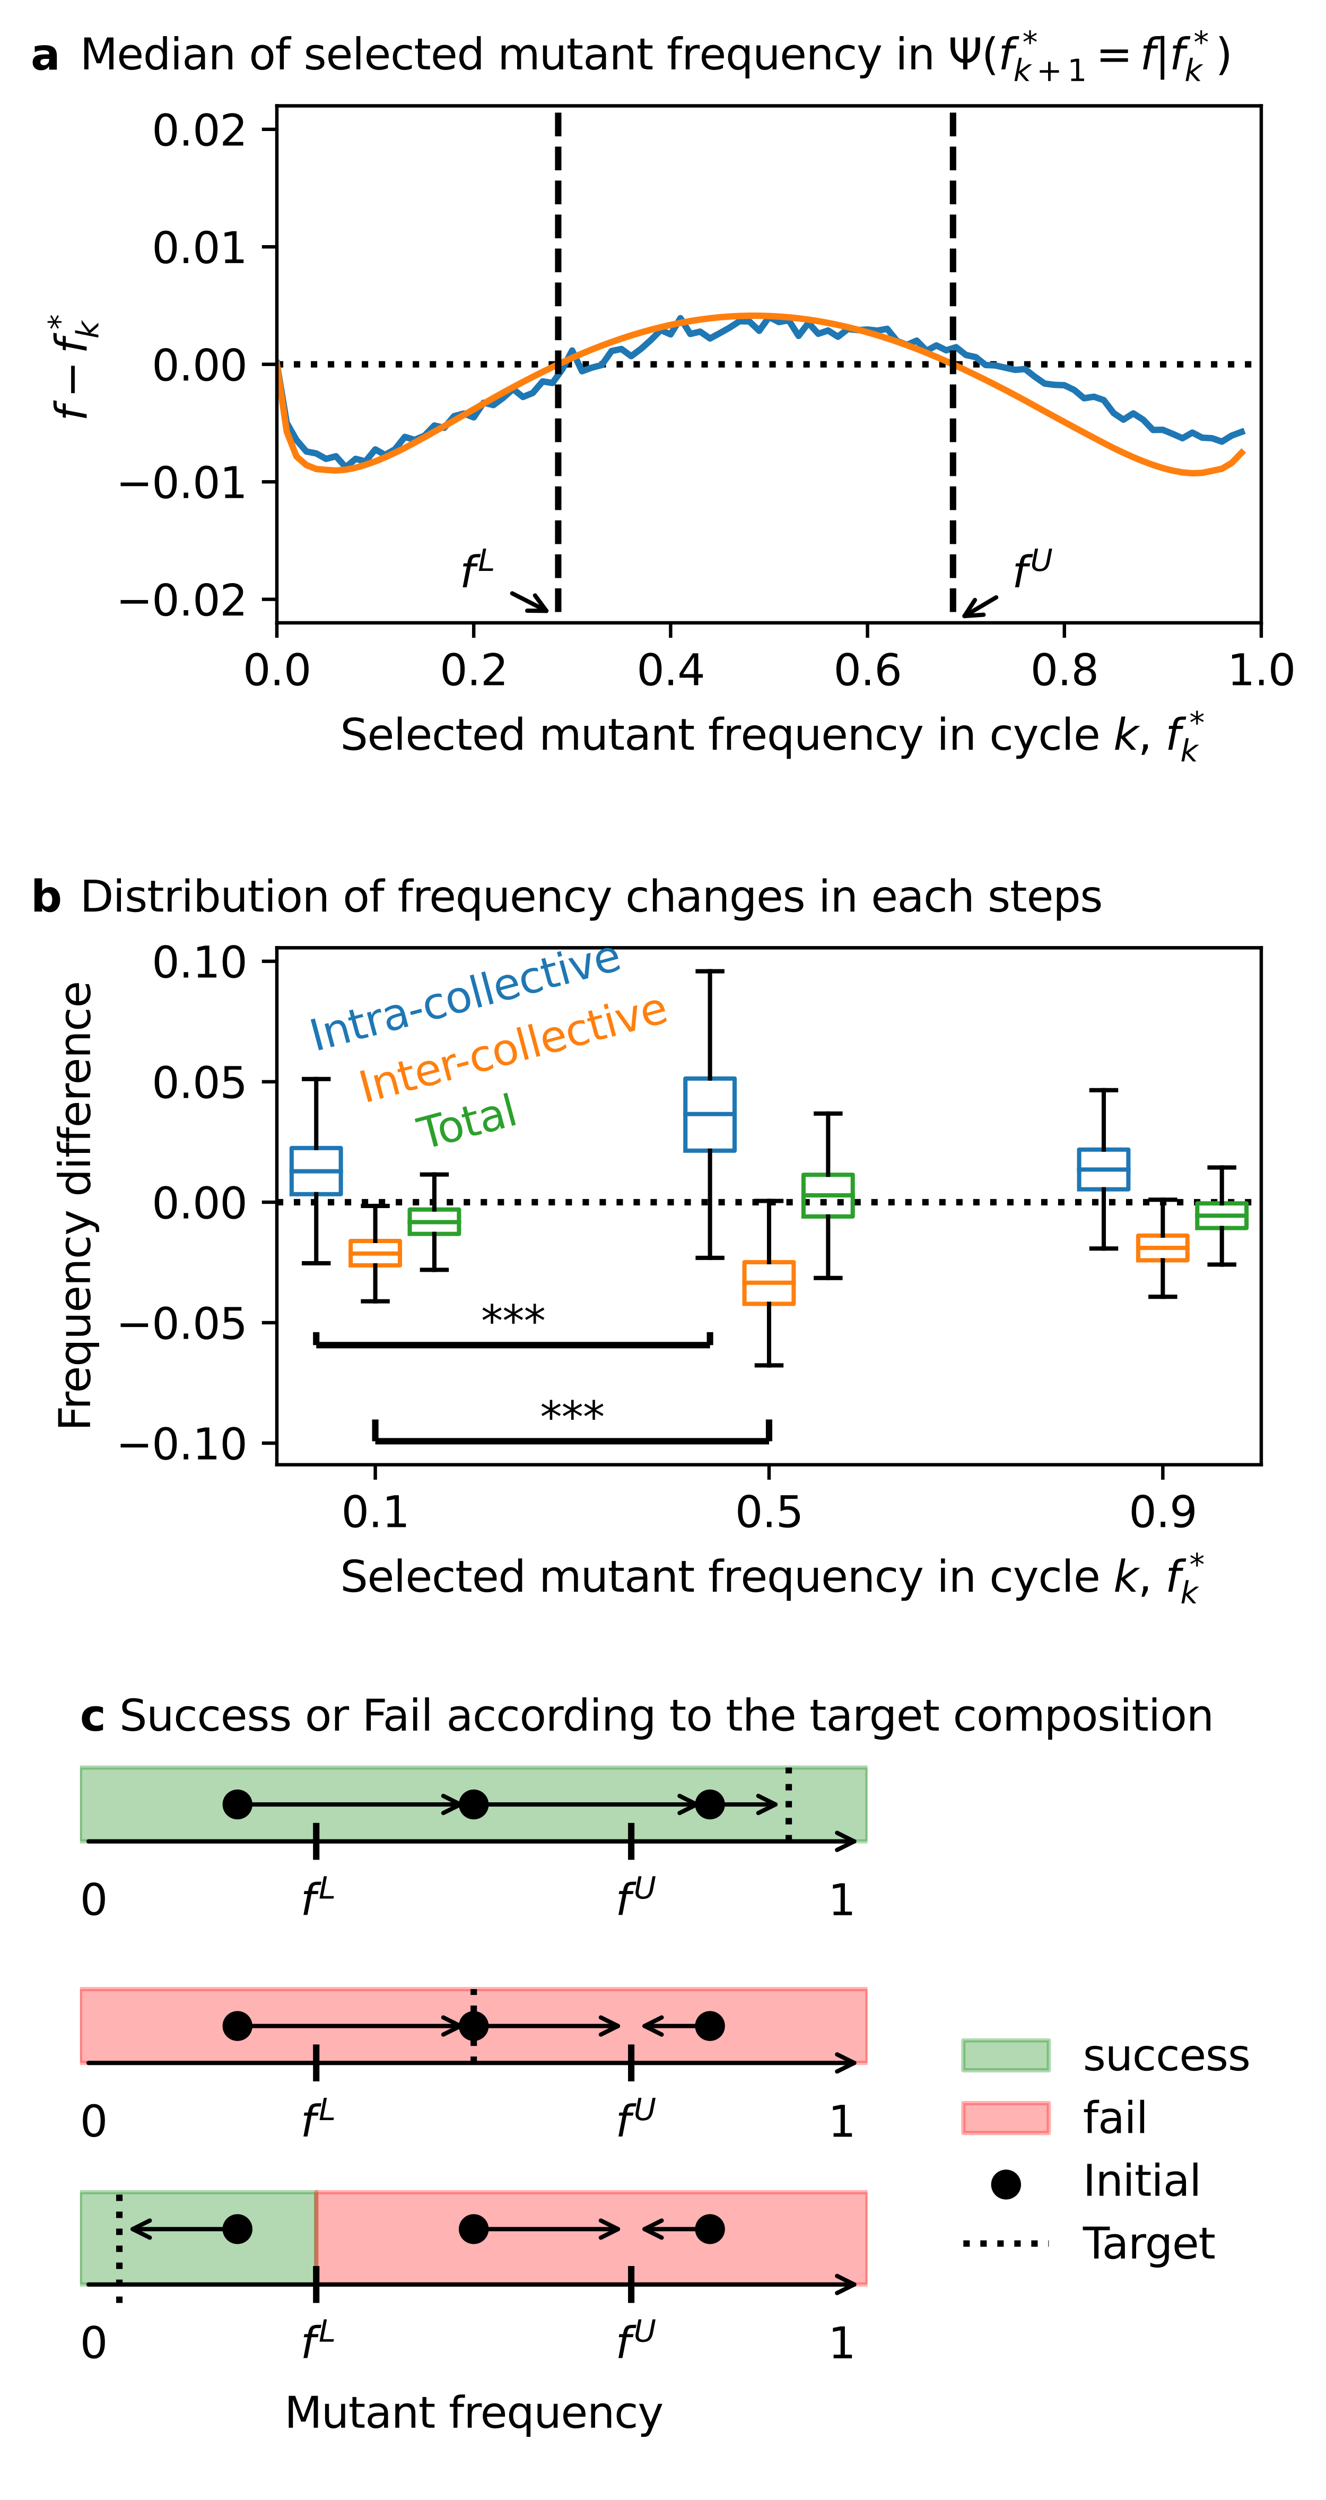 <?xml version="1.0" encoding="utf-8" standalone="no"?>
<!DOCTYPE svg PUBLIC "-//W3C//DTD SVG 1.1//EN"
  "http://www.w3.org/Graphics/SVG/1.1/DTD/svg11.dtd">
<svg xmlns:xlink="http://www.w3.org/1999/xlink" width="310.352pt" height="584.927pt" viewBox="0 0 310.352 584.927" xmlns="http://www.w3.org/2000/svg" version="1.1">
 <defs>
  <style type="text/css">*{stroke-linejoin: round; stroke-linecap: butt}</style>
 </defs>
 <g id="figure_1">
  <g id="patch_1">
   <path d="M 0 584.927 
L 310.352 584.927 
L 310.352 0 
L 0 0 
z
" style="fill: #ffffff"/>
  </g>
  <g id="axes_1">
   <g id="patch_2">
    <path d="M 64.8 145.727 
L 295.2 145.727 
L 295.2 24.767 
L 64.8 24.767 
z
" style="fill: #ffffff"/>
   </g>
   <g id="matplotlib.axis_1">
    <g id="xtick_1">
     <g id="line2d_1">
      <defs>
       <path id="m6bad1f20d5" d="M 0 0 
L 0 3.5 
" style="stroke: #000000; stroke-width: 0.8"/>
      </defs>
      <g>
       <use xlink:href="#m6bad1f20d5" x="64.8" y="145.727" style="stroke: #000000; stroke-width: 0.8"/>
      </g>
     </g>
     <g id="text_1">
      <!-- 0.0 -->
      <g transform="translate(56.848 160.326) scale(0.1 -0.1)">
       <defs>
        <path id="DejaVuSans-30" d="M 2034 4250 
Q 1547 4250 1301 3770 
Q 1056 3291 1056 2328 
Q 1056 1369 1301 889 
Q 1547 409 2034 409 
Q 2525 409 2770 889 
Q 3016 1369 3016 2328 
Q 3016 3291 2770 3770 
Q 2525 4250 2034 4250 
z
M 2034 4750 
Q 2819 4750 3233 4129 
Q 3647 3509 3647 2328 
Q 3647 1150 3233 529 
Q 2819 -91 2034 -91 
Q 1250 -91 836 529 
Q 422 1150 422 2328 
Q 422 3509 836 4129 
Q 1250 4750 2034 4750 
z
" transform="scale(0.016)"/>
        <path id="DejaVuSans-2e" d="M 684 794 
L 1344 794 
L 1344 0 
L 684 0 
L 684 794 
z
" transform="scale(0.016)"/>
       </defs>
       <use xlink:href="#DejaVuSans-30"/>
       <use xlink:href="#DejaVuSans-2e" x="63.623"/>
       <use xlink:href="#DejaVuSans-30" x="95.41"/>
      </g>
     </g>
    </g>
    <g id="xtick_2">
     <g id="line2d_2">
      <g>
       <use xlink:href="#m6bad1f20d5" x="110.88" y="145.727" style="stroke: #000000; stroke-width: 0.8"/>
      </g>
     </g>
     <g id="text_2">
      <!-- 0.2 -->
      <g transform="translate(102.928 160.326) scale(0.1 -0.1)">
       <defs>
        <path id="DejaVuSans-32" d="M 1228 531 
L 3431 531 
L 3431 0 
L 469 0 
L 469 531 
Q 828 903 1448 1529 
Q 2069 2156 2228 2338 
Q 2531 2678 2651 2914 
Q 2772 3150 2772 3378 
Q 2772 3750 2511 3984 
Q 2250 4219 1831 4219 
Q 1534 4219 1204 4116 
Q 875 4013 500 3803 
L 500 4441 
Q 881 4594 1212 4672 
Q 1544 4750 1819 4750 
Q 2544 4750 2975 4387 
Q 3406 4025 3406 3419 
Q 3406 3131 3298 2873 
Q 3191 2616 2906 2266 
Q 2828 2175 2409 1742 
Q 1991 1309 1228 531 
z
" transform="scale(0.016)"/>
       </defs>
       <use xlink:href="#DejaVuSans-30"/>
       <use xlink:href="#DejaVuSans-2e" x="63.623"/>
       <use xlink:href="#DejaVuSans-32" x="95.41"/>
      </g>
     </g>
    </g>
    <g id="xtick_3">
     <g id="line2d_3">
      <g>
       <use xlink:href="#m6bad1f20d5" x="156.96" y="145.727" style="stroke: #000000; stroke-width: 0.8"/>
      </g>
     </g>
     <g id="text_3">
      <!-- 0.4 -->
      <g transform="translate(149.008 160.326) scale(0.1 -0.1)">
       <defs>
        <path id="DejaVuSans-34" d="M 2419 4116 
L 825 1625 
L 2419 1625 
L 2419 4116 
z
M 2253 4666 
L 3047 4666 
L 3047 1625 
L 3713 1625 
L 3713 1100 
L 3047 1100 
L 3047 0 
L 2419 0 
L 2419 1100 
L 313 1100 
L 313 1709 
L 2253 4666 
z
" transform="scale(0.016)"/>
       </defs>
       <use xlink:href="#DejaVuSans-30"/>
       <use xlink:href="#DejaVuSans-2e" x="63.623"/>
       <use xlink:href="#DejaVuSans-34" x="95.41"/>
      </g>
     </g>
    </g>
    <g id="xtick_4">
     <g id="line2d_4">
      <g>
       <use xlink:href="#m6bad1f20d5" x="203.04" y="145.727" style="stroke: #000000; stroke-width: 0.8"/>
      </g>
     </g>
     <g id="text_4">
      <!-- 0.6 -->
      <g transform="translate(195.088 160.326) scale(0.1 -0.1)">
       <defs>
        <path id="DejaVuSans-36" d="M 2113 2584 
Q 1688 2584 1439 2293 
Q 1191 2003 1191 1497 
Q 1191 994 1439 701 
Q 1688 409 2113 409 
Q 2538 409 2786 701 
Q 3034 994 3034 1497 
Q 3034 2003 2786 2293 
Q 2538 2584 2113 2584 
z
M 3366 4563 
L 3366 3988 
Q 3128 4100 2886 4159 
Q 2644 4219 2406 4219 
Q 1781 4219 1451 3797 
Q 1122 3375 1075 2522 
Q 1259 2794 1537 2939 
Q 1816 3084 2150 3084 
Q 2853 3084 3261 2657 
Q 3669 2231 3669 1497 
Q 3669 778 3244 343 
Q 2819 -91 2113 -91 
Q 1303 -91 875 529 
Q 447 1150 447 2328 
Q 447 3434 972 4092 
Q 1497 4750 2381 4750 
Q 2619 4750 2861 4703 
Q 3103 4656 3366 4563 
z
" transform="scale(0.016)"/>
       </defs>
       <use xlink:href="#DejaVuSans-30"/>
       <use xlink:href="#DejaVuSans-2e" x="63.623"/>
       <use xlink:href="#DejaVuSans-36" x="95.41"/>
      </g>
     </g>
    </g>
    <g id="xtick_5">
     <g id="line2d_5">
      <g>
       <use xlink:href="#m6bad1f20d5" x="249.12" y="145.727" style="stroke: #000000; stroke-width: 0.8"/>
      </g>
     </g>
     <g id="text_5">
      <!-- 0.8 -->
      <g transform="translate(241.168 160.326) scale(0.1 -0.1)">
       <defs>
        <path id="DejaVuSans-38" d="M 2034 2216 
Q 1584 2216 1326 1975 
Q 1069 1734 1069 1313 
Q 1069 891 1326 650 
Q 1584 409 2034 409 
Q 2484 409 2743 651 
Q 3003 894 3003 1313 
Q 3003 1734 2745 1975 
Q 2488 2216 2034 2216 
z
M 1403 2484 
Q 997 2584 770 2862 
Q 544 3141 544 3541 
Q 544 4100 942 4425 
Q 1341 4750 2034 4750 
Q 2731 4750 3128 4425 
Q 3525 4100 3525 3541 
Q 3525 3141 3298 2862 
Q 3072 2584 2669 2484 
Q 3125 2378 3379 2068 
Q 3634 1759 3634 1313 
Q 3634 634 3220 271 
Q 2806 -91 2034 -91 
Q 1263 -91 848 271 
Q 434 634 434 1313 
Q 434 1759 690 2068 
Q 947 2378 1403 2484 
z
M 1172 3481 
Q 1172 3119 1398 2916 
Q 1625 2713 2034 2713 
Q 2441 2713 2670 2916 
Q 2900 3119 2900 3481 
Q 2900 3844 2670 4047 
Q 2441 4250 2034 4250 
Q 1625 4250 1398 4047 
Q 1172 3844 1172 3481 
z
" transform="scale(0.016)"/>
       </defs>
       <use xlink:href="#DejaVuSans-30"/>
       <use xlink:href="#DejaVuSans-2e" x="63.623"/>
       <use xlink:href="#DejaVuSans-38" x="95.41"/>
      </g>
     </g>
    </g>
    <g id="xtick_6">
     <g id="line2d_6">
      <g>
       <use xlink:href="#m6bad1f20d5" x="295.2" y="145.727" style="stroke: #000000; stroke-width: 0.8"/>
      </g>
     </g>
     <g id="text_6">
      <!-- 1.0 -->
      <g transform="translate(287.248 160.326) scale(0.1 -0.1)">
       <defs>
        <path id="DejaVuSans-31" d="M 794 531 
L 1825 531 
L 1825 4091 
L 703 3866 
L 703 4441 
L 1819 4666 
L 2450 4666 
L 2450 531 
L 3481 531 
L 3481 0 
L 794 0 
L 794 531 
z
" transform="scale(0.016)"/>
       </defs>
       <use xlink:href="#DejaVuSans-31"/>
       <use xlink:href="#DejaVuSans-2e" x="63.623"/>
       <use xlink:href="#DejaVuSans-30" x="95.41"/>
      </g>
     </g>
    </g>
    <g id="text_7">
     <!--  Selected mutant frequency in cycle $k$, $f^*_k$ -->
     <g transform="translate(76.45 175.505) scale(0.1 -0.1)">
      <defs>
       <path id="DejaVuSans-20" transform="scale(0.016)"/>
       <path id="DejaVuSans-53" d="M 3425 4513 
L 3425 3897 
Q 3066 4069 2747 4153 
Q 2428 4238 2131 4238 
Q 1616 4238 1336 4038 
Q 1056 3838 1056 3469 
Q 1056 3159 1242 3001 
Q 1428 2844 1947 2747 
L 2328 2669 
Q 3034 2534 3370 2195 
Q 3706 1856 3706 1288 
Q 3706 609 3251 259 
Q 2797 -91 1919 -91 
Q 1588 -91 1214 -16 
Q 841 59 441 206 
L 441 856 
Q 825 641 1194 531 
Q 1563 422 1919 422 
Q 2459 422 2753 634 
Q 3047 847 3047 1241 
Q 3047 1584 2836 1778 
Q 2625 1972 2144 2069 
L 1759 2144 
Q 1053 2284 737 2584 
Q 422 2884 422 3419 
Q 422 4038 858 4394 
Q 1294 4750 2059 4750 
Q 2388 4750 2728 4690 
Q 3069 4631 3425 4513 
z
" transform="scale(0.016)"/>
       <path id="DejaVuSans-65" d="M 3597 1894 
L 3597 1613 
L 953 1613 
Q 991 1019 1311 708 
Q 1631 397 2203 397 
Q 2534 397 2845 478 
Q 3156 559 3463 722 
L 3463 178 
Q 3153 47 2828 -22 
Q 2503 -91 2169 -91 
Q 1331 -91 842 396 
Q 353 884 353 1716 
Q 353 2575 817 3079 
Q 1281 3584 2069 3584 
Q 2775 3584 3186 3129 
Q 3597 2675 3597 1894 
z
M 3022 2063 
Q 3016 2534 2758 2815 
Q 2500 3097 2075 3097 
Q 1594 3097 1305 2825 
Q 1016 2553 972 2059 
L 3022 2063 
z
" transform="scale(0.016)"/>
       <path id="DejaVuSans-6c" d="M 603 4863 
L 1178 4863 
L 1178 0 
L 603 0 
L 603 4863 
z
" transform="scale(0.016)"/>
       <path id="DejaVuSans-63" d="M 3122 3366 
L 3122 2828 
Q 2878 2963 2633 3030 
Q 2388 3097 2138 3097 
Q 1578 3097 1268 2742 
Q 959 2388 959 1747 
Q 959 1106 1268 751 
Q 1578 397 2138 397 
Q 2388 397 2633 464 
Q 2878 531 3122 666 
L 3122 134 
Q 2881 22 2623 -34 
Q 2366 -91 2075 -91 
Q 1284 -91 818 406 
Q 353 903 353 1747 
Q 353 2603 823 3093 
Q 1294 3584 2113 3584 
Q 2378 3584 2631 3529 
Q 2884 3475 3122 3366 
z
" transform="scale(0.016)"/>
       <path id="DejaVuSans-74" d="M 1172 4494 
L 1172 3500 
L 2356 3500 
L 2356 3053 
L 1172 3053 
L 1172 1153 
Q 1172 725 1289 603 
Q 1406 481 1766 481 
L 2356 481 
L 2356 0 
L 1766 0 
Q 1100 0 847 248 
Q 594 497 594 1153 
L 594 3053 
L 172 3053 
L 172 3500 
L 594 3500 
L 594 4494 
L 1172 4494 
z
" transform="scale(0.016)"/>
       <path id="DejaVuSans-64" d="M 2906 2969 
L 2906 4863 
L 3481 4863 
L 3481 0 
L 2906 0 
L 2906 525 
Q 2725 213 2448 61 
Q 2172 -91 1784 -91 
Q 1150 -91 751 415 
Q 353 922 353 1747 
Q 353 2572 751 3078 
Q 1150 3584 1784 3584 
Q 2172 3584 2448 3432 
Q 2725 3281 2906 2969 
z
M 947 1747 
Q 947 1113 1208 752 
Q 1469 391 1925 391 
Q 2381 391 2643 752 
Q 2906 1113 2906 1747 
Q 2906 2381 2643 2742 
Q 2381 3103 1925 3103 
Q 1469 3103 1208 2742 
Q 947 2381 947 1747 
z
" transform="scale(0.016)"/>
       <path id="DejaVuSans-6d" d="M 3328 2828 
Q 3544 3216 3844 3400 
Q 4144 3584 4550 3584 
Q 5097 3584 5394 3201 
Q 5691 2819 5691 2113 
L 5691 0 
L 5113 0 
L 5113 2094 
Q 5113 2597 4934 2840 
Q 4756 3084 4391 3084 
Q 3944 3084 3684 2787 
Q 3425 2491 3425 1978 
L 3425 0 
L 2847 0 
L 2847 2094 
Q 2847 2600 2669 2842 
Q 2491 3084 2119 3084 
Q 1678 3084 1418 2786 
Q 1159 2488 1159 1978 
L 1159 0 
L 581 0 
L 581 3500 
L 1159 3500 
L 1159 2956 
Q 1356 3278 1631 3431 
Q 1906 3584 2284 3584 
Q 2666 3584 2933 3390 
Q 3200 3197 3328 2828 
z
" transform="scale(0.016)"/>
       <path id="DejaVuSans-75" d="M 544 1381 
L 544 3500 
L 1119 3500 
L 1119 1403 
Q 1119 906 1312 657 
Q 1506 409 1894 409 
Q 2359 409 2629 706 
Q 2900 1003 2900 1516 
L 2900 3500 
L 3475 3500 
L 3475 0 
L 2900 0 
L 2900 538 
Q 2691 219 2414 64 
Q 2138 -91 1772 -91 
Q 1169 -91 856 284 
Q 544 659 544 1381 
z
M 1991 3584 
L 1991 3584 
z
" transform="scale(0.016)"/>
       <path id="DejaVuSans-61" d="M 2194 1759 
Q 1497 1759 1228 1600 
Q 959 1441 959 1056 
Q 959 750 1161 570 
Q 1363 391 1709 391 
Q 2188 391 2477 730 
Q 2766 1069 2766 1631 
L 2766 1759 
L 2194 1759 
z
M 3341 1997 
L 3341 0 
L 2766 0 
L 2766 531 
Q 2569 213 2275 61 
Q 1981 -91 1556 -91 
Q 1019 -91 701 211 
Q 384 513 384 1019 
Q 384 1609 779 1909 
Q 1175 2209 1959 2209 
L 2766 2209 
L 2766 2266 
Q 2766 2663 2505 2880 
Q 2244 3097 1772 3097 
Q 1472 3097 1187 3025 
Q 903 2953 641 2809 
L 641 3341 
Q 956 3463 1253 3523 
Q 1550 3584 1831 3584 
Q 2591 3584 2966 3190 
Q 3341 2797 3341 1997 
z
" transform="scale(0.016)"/>
       <path id="DejaVuSans-6e" d="M 3513 2113 
L 3513 0 
L 2938 0 
L 2938 2094 
Q 2938 2591 2744 2837 
Q 2550 3084 2163 3084 
Q 1697 3084 1428 2787 
Q 1159 2491 1159 1978 
L 1159 0 
L 581 0 
L 581 3500 
L 1159 3500 
L 1159 2956 
Q 1366 3272 1645 3428 
Q 1925 3584 2291 3584 
Q 2894 3584 3203 3211 
Q 3513 2838 3513 2113 
z
" transform="scale(0.016)"/>
       <path id="DejaVuSans-66" d="M 2375 4863 
L 2375 4384 
L 1825 4384 
Q 1516 4384 1395 4259 
Q 1275 4134 1275 3809 
L 1275 3500 
L 2222 3500 
L 2222 3053 
L 1275 3053 
L 1275 0 
L 697 0 
L 697 3053 
L 147 3053 
L 147 3500 
L 697 3500 
L 697 3744 
Q 697 4328 969 4595 
Q 1241 4863 1831 4863 
L 2375 4863 
z
" transform="scale(0.016)"/>
       <path id="DejaVuSans-72" d="M 2631 2963 
Q 2534 3019 2420 3045 
Q 2306 3072 2169 3072 
Q 1681 3072 1420 2755 
Q 1159 2438 1159 1844 
L 1159 0 
L 581 0 
L 581 3500 
L 1159 3500 
L 1159 2956 
Q 1341 3275 1631 3429 
Q 1922 3584 2338 3584 
Q 2397 3584 2469 3576 
Q 2541 3569 2628 3553 
L 2631 2963 
z
" transform="scale(0.016)"/>
       <path id="DejaVuSans-71" d="M 947 1747 
Q 947 1113 1208 752 
Q 1469 391 1925 391 
Q 2381 391 2643 752 
Q 2906 1113 2906 1747 
Q 2906 2381 2643 2742 
Q 2381 3103 1925 3103 
Q 1469 3103 1208 2742 
Q 947 2381 947 1747 
z
M 2906 525 
Q 2725 213 2448 61 
Q 2172 -91 1784 -91 
Q 1150 -91 751 415 
Q 353 922 353 1747 
Q 353 2572 751 3078 
Q 1150 3584 1784 3584 
Q 2172 3584 2448 3432 
Q 2725 3281 2906 2969 
L 2906 3500 
L 3481 3500 
L 3481 -1331 
L 2906 -1331 
L 2906 525 
z
" transform="scale(0.016)"/>
       <path id="DejaVuSans-79" d="M 2059 -325 
Q 1816 -950 1584 -1140 
Q 1353 -1331 966 -1331 
L 506 -1331 
L 506 -850 
L 844 -850 
Q 1081 -850 1212 -737 
Q 1344 -625 1503 -206 
L 1606 56 
L 191 3500 
L 800 3500 
L 1894 763 
L 2988 3500 
L 3597 3500 
L 2059 -325 
z
" transform="scale(0.016)"/>
       <path id="DejaVuSans-69" d="M 603 3500 
L 1178 3500 
L 1178 0 
L 603 0 
L 603 3500 
z
M 603 4863 
L 1178 4863 
L 1178 4134 
L 603 4134 
L 603 4863 
z
" transform="scale(0.016)"/>
       <path id="DejaVuSans-Oblique-6b" d="M 1172 4863 
L 1747 4863 
L 1197 2028 
L 3169 3500 
L 3916 3500 
L 1716 1825 
L 3322 0 
L 2625 0 
L 1131 1709 
L 800 0 
L 225 0 
L 1172 4863 
z
" transform="scale(0.016)"/>
       <path id="DejaVuSans-2c" d="M 750 794 
L 1409 794 
L 1409 256 
L 897 -744 
L 494 -744 
L 750 256 
L 750 794 
z
" transform="scale(0.016)"/>
       <path id="DejaVuSans-Oblique-66" d="M 3059 4863 
L 2969 4384 
L 2419 4384 
Q 2106 4384 1964 4261 
Q 1822 4138 1753 3809 
L 1691 3500 
L 2638 3500 
L 2553 3053 
L 1606 3053 
L 1013 0 
L 434 0 
L 1031 3053 
L 481 3053 
L 563 3500 
L 1113 3500 
L 1159 3744 
Q 1278 4363 1576 4613 
Q 1875 4863 2516 4863 
L 3059 4863 
z
" transform="scale(0.016)"/>
       <path id="DejaVuSans-2a" d="M 3009 3897 
L 1888 3291 
L 3009 2681 
L 2828 2375 
L 1778 3009 
L 1778 1831 
L 1422 1831 
L 1422 3009 
L 372 2375 
L 191 2681 
L 1313 3291 
L 191 3897 
L 372 4206 
L 1422 3572 
L 1422 4750 
L 1778 4750 
L 1778 3572 
L 2828 4206 
L 3009 3897 
z
" transform="scale(0.016)"/>
      </defs>
      <use xlink:href="#DejaVuSans-20" transform="translate(0 0.702)"/>
      <use xlink:href="#DejaVuSans-53" transform="translate(31.787 0.702)"/>
      <use xlink:href="#DejaVuSans-65" transform="translate(95.264 0.702)"/>
      <use xlink:href="#DejaVuSans-6c" transform="translate(156.787 0.702)"/>
      <use xlink:href="#DejaVuSans-65" transform="translate(184.57 0.702)"/>
      <use xlink:href="#DejaVuSans-63" transform="translate(246.094 0.702)"/>
      <use xlink:href="#DejaVuSans-74" transform="translate(301.074 0.702)"/>
      <use xlink:href="#DejaVuSans-65" transform="translate(340.283 0.702)"/>
      <use xlink:href="#DejaVuSans-64" transform="translate(401.807 0.702)"/>
      <use xlink:href="#DejaVuSans-20" transform="translate(465.283 0.702)"/>
      <use xlink:href="#DejaVuSans-6d" transform="translate(497.07 0.702)"/>
      <use xlink:href="#DejaVuSans-75" transform="translate(594.482 0.702)"/>
      <use xlink:href="#DejaVuSans-74" transform="translate(657.861 0.702)"/>
      <use xlink:href="#DejaVuSans-61" transform="translate(697.07 0.702)"/>
      <use xlink:href="#DejaVuSans-6e" transform="translate(758.35 0.702)"/>
      <use xlink:href="#DejaVuSans-74" transform="translate(821.729 0.702)"/>
      <use xlink:href="#DejaVuSans-20" transform="translate(860.938 0.702)"/>
      <use xlink:href="#DejaVuSans-66" transform="translate(892.725 0.702)"/>
      <use xlink:href="#DejaVuSans-72" transform="translate(927.93 0.702)"/>
      <use xlink:href="#DejaVuSans-65" transform="translate(969.043 0.702)"/>
      <use xlink:href="#DejaVuSans-71" transform="translate(1030.566 0.702)"/>
      <use xlink:href="#DejaVuSans-75" transform="translate(1094.043 0.702)"/>
      <use xlink:href="#DejaVuSans-65" transform="translate(1157.422 0.702)"/>
      <use xlink:href="#DejaVuSans-6e" transform="translate(1218.945 0.702)"/>
      <use xlink:href="#DejaVuSans-63" transform="translate(1282.324 0.702)"/>
      <use xlink:href="#DejaVuSans-79" transform="translate(1337.305 0.702)"/>
      <use xlink:href="#DejaVuSans-20" transform="translate(1396.484 0.702)"/>
      <use xlink:href="#DejaVuSans-69" transform="translate(1428.271 0.702)"/>
      <use xlink:href="#DejaVuSans-6e" transform="translate(1456.055 0.702)"/>
      <use xlink:href="#DejaVuSans-20" transform="translate(1519.434 0.702)"/>
      <use xlink:href="#DejaVuSans-63" transform="translate(1551.221 0.702)"/>
      <use xlink:href="#DejaVuSans-79" transform="translate(1606.201 0.702)"/>
      <use xlink:href="#DejaVuSans-63" transform="translate(1665.381 0.702)"/>
      <use xlink:href="#DejaVuSans-6c" transform="translate(1720.361 0.702)"/>
      <use xlink:href="#DejaVuSans-65" transform="translate(1748.145 0.702)"/>
      <use xlink:href="#DejaVuSans-20" transform="translate(1809.668 0.702)"/>
      <use xlink:href="#DejaVuSans-Oblique-6b" transform="translate(1841.455 0.702)"/>
      <use xlink:href="#DejaVuSans-2c" transform="translate(1899.365 0.702)"/>
      <use xlink:href="#DejaVuSans-20" transform="translate(1931.152 0.702)"/>
      <use xlink:href="#DejaVuSans-Oblique-66" transform="translate(1962.939 0.702)"/>
      <use xlink:href="#DejaVuSans-2a" transform="translate(2019.23 39.047) scale(0.7)"/>
      <use xlink:href="#DejaVuSans-Oblique-6b" transform="translate(1998.145 -26.642) scale(0.7)"/>
     </g>
    </g>
   </g>
   <g id="matplotlib.axis_2">
    <g id="ytick_1">
     <g id="line2d_7">
      <defs>
       <path id="md18ab771d2" d="M 0 0 
L -3.5 0 
" style="stroke: #000000; stroke-width: 0.8"/>
      </defs>
      <g>
       <use xlink:href="#md18ab771d2" x="64.8" y="140.229" style="stroke: #000000; stroke-width: 0.8"/>
      </g>
     </g>
     <g id="text_8">
      <!-- −0.02 -->
      <g transform="translate(27.155 144.028) scale(0.1 -0.1)">
       <defs>
        <path id="DejaVuSans-2212" d="M 678 2272 
L 4684 2272 
L 4684 1741 
L 678 1741 
L 678 2272 
z
" transform="scale(0.016)"/>
       </defs>
       <use xlink:href="#DejaVuSans-2212"/>
       <use xlink:href="#DejaVuSans-30" x="83.789"/>
       <use xlink:href="#DejaVuSans-2e" x="147.412"/>
       <use xlink:href="#DejaVuSans-30" x="179.199"/>
       <use xlink:href="#DejaVuSans-32" x="242.822"/>
      </g>
     </g>
    </g>
    <g id="ytick_2">
     <g id="line2d_8">
      <g>
       <use xlink:href="#md18ab771d2" x="64.8" y="112.738" style="stroke: #000000; stroke-width: 0.8"/>
      </g>
     </g>
     <g id="text_9">
      <!-- −0.01 -->
      <g transform="translate(27.155 116.537) scale(0.1 -0.1)">
       <use xlink:href="#DejaVuSans-2212"/>
       <use xlink:href="#DejaVuSans-30" x="83.789"/>
       <use xlink:href="#DejaVuSans-2e" x="147.412"/>
       <use xlink:href="#DejaVuSans-30" x="179.199"/>
       <use xlink:href="#DejaVuSans-31" x="242.822"/>
      </g>
     </g>
    </g>
    <g id="ytick_3">
     <g id="line2d_9">
      <g>
       <use xlink:href="#md18ab771d2" x="64.8" y="85.247" style="stroke: #000000; stroke-width: 0.8"/>
      </g>
     </g>
     <g id="text_10">
      <!-- 0.00 -->
      <g transform="translate(35.534 89.046) scale(0.1 -0.1)">
       <use xlink:href="#DejaVuSans-30"/>
       <use xlink:href="#DejaVuSans-2e" x="63.623"/>
       <use xlink:href="#DejaVuSans-30" x="95.41"/>
       <use xlink:href="#DejaVuSans-30" x="159.033"/>
      </g>
     </g>
    </g>
    <g id="ytick_4">
     <g id="line2d_10">
      <g>
       <use xlink:href="#md18ab771d2" x="64.8" y="57.756" style="stroke: #000000; stroke-width: 0.8"/>
      </g>
     </g>
     <g id="text_11">
      <!-- 0.01 -->
      <g transform="translate(35.534 61.556) scale(0.1 -0.1)">
       <use xlink:href="#DejaVuSans-30"/>
       <use xlink:href="#DejaVuSans-2e" x="63.623"/>
       <use xlink:href="#DejaVuSans-30" x="95.41"/>
       <use xlink:href="#DejaVuSans-31" x="159.033"/>
      </g>
     </g>
    </g>
    <g id="ytick_5">
     <g id="line2d_11">
      <g>
       <use xlink:href="#md18ab771d2" x="64.8" y="30.265" style="stroke: #000000; stroke-width: 0.8"/>
      </g>
     </g>
     <g id="text_12">
      <!-- 0.02 -->
      <g transform="translate(35.534 34.065) scale(0.1 -0.1)">
       <use xlink:href="#DejaVuSans-30"/>
       <use xlink:href="#DejaVuSans-2e" x="63.623"/>
       <use xlink:href="#DejaVuSans-30" x="95.41"/>
       <use xlink:href="#DejaVuSans-32" x="159.033"/>
      </g>
     </g>
    </g>
    <g id="text_13">
     <!-- $f-f^*_k$ -->
     <g transform="translate(20.355 98.547) rotate(-90) scale(0.1 -0.1)">
      <use xlink:href="#DejaVuSans-Oblique-66" transform="translate(0 0.702)"/>
      <use xlink:href="#DejaVuSans-2212" transform="translate(54.688 0.702)"/>
      <use xlink:href="#DejaVuSans-Oblique-66" transform="translate(157.959 0.702)"/>
      <use xlink:href="#DejaVuSans-2a" transform="translate(214.249 39.047) scale(0.7)"/>
      <use xlink:href="#DejaVuSans-Oblique-6b" transform="translate(193.164 -26.642) scale(0.7)"/>
     </g>
    </g>
   </g>
   <g id="LineCollection_1">
    <path d="M 64.8 85.247 
L 295.2 85.247 
" clip-path="url(#p7d80a55b83)" style="fill: none; stroke-dasharray: 1.5,2.475; stroke-dashoffset: 0; stroke: #000000; stroke-width: 1.5"/>
   </g>
   <g id="line2d_12">
    <path d="M 64.8 85.004 
L 67.104 98.924 
L 69.408 102.979 
L 71.712 105.647 
L 74.016 106.089 
L 76.32 107.372 
L 78.624 106.749 
L 80.928 109.337 
L 83.232 107.355 
L 85.536 107.963 
L 87.84 105.155 
L 90.144 106.448 
L 92.448 105.122 
L 94.752 102.228 
L 97.056 102.923 
L 99.36 101.944 
L 101.664 99.561 
L 103.968 100.102 
L 106.272 97.38 
L 108.576 96.752 
L 110.88 97.663 
L 113.184 94.232 
L 115.488 94.781 
L 117.792 93.072 
L 120.096 91.032 
L 122.4 92.885 
L 124.704 91.936 
L 127.008 89.242 
L 129.312 89.606 
L 131.616 86.396 
L 133.92 82.015 
L 136.224 86.863 
L 138.528 86.016 
L 140.832 85.419 
L 143.136 82.133 
L 145.44 81.657 
L 147.744 83.336 
L 150.048 81.606 
L 152.352 79.547 
L 154.656 77.226 
L 156.96 78.239 
L 159.264 74.453 
L 161.568 78.143 
L 163.872 77.592 
L 166.176 79.197 
L 168.48 77.946 
L 170.784 76.654 
L 173.088 75.155 
L 175.392 75.211 
L 177.696 77.398 
L 180 74.182 
L 182.304 75.358 
L 184.608 74.947 
L 186.912 78.593 
L 189.216 75.547 
L 191.52 78.104 
L 193.824 77.331 
L 196.128 78.8 
L 198.432 76.978 
L 200.736 77.234 
L 203.04 77.099 
L 205.344 77.36 
L 207.648 76.937 
L 209.952 79.79 
L 212.256 80.702 
L 214.56 79.7 
L 216.864 82.069 
L 219.168 80.819 
L 221.472 81.965 
L 223.776 81.238 
L 226.08 83.054 
L 228.384 83.564 
L 230.688 85.409 
L 232.992 85.514 
L 235.296 86.036 
L 237.6 86.546 
L 239.904 86.353 
L 242.208 88.153 
L 244.512 89.754 
L 246.816 90.043 
L 249.12 90.135 
L 251.424 91.247 
L 253.728 93.184 
L 256.032 92.823 
L 258.336 93.617 
L 260.64 96.649 
L 262.944 98.194 
L 265.248 96.723 
L 267.552 98.193 
L 269.856 100.602 
L 272.16 100.569 
L 274.464 101.52 
L 276.768 102.536 
L 279.072 101.216 
L 281.376 102.41 
L 283.68 102.533 
L 285.984 103.332 
L 288.288 101.915 
L 290.592 101.067 
" clip-path="url(#p7d80a55b83)" style="fill: none; stroke: #1f77b4; stroke-width: 1.5; stroke-linecap: square"/>
   </g>
   <g id="line2d_13">
    <path d="M 64.8 85.247 
L 67.104 100.988 
L 69.408 106.826 
L 71.712 108.826 
L 74.016 109.731 
L 76.32 109.946 
L 78.624 110.095 
L 80.928 109.895 
L 83.232 109.432 
L 85.536 108.767 
L 87.84 107.944 
L 90.144 106.994 
L 92.448 105.939 
L 94.752 104.796 
L 97.056 103.565 
L 99.36 102.291 
L 101.664 101.004 
L 103.968 99.707 
L 106.272 98.401 
L 108.576 97.088 
L 110.88 95.769 
L 113.184 94.442 
L 115.488 93.122 
L 117.792 91.837 
L 120.096 90.585 
L 122.4 89.365 
L 124.704 88.175 
L 127.008 87.015 
L 129.312 85.886 
L 131.616 84.785 
L 133.92 83.728 
L 136.224 82.724 
L 138.528 81.772 
L 140.832 80.872 
L 143.136 80.023 
L 145.44 79.224 
L 147.744 78.478 
L 150.048 77.783 
L 152.352 77.141 
L 154.656 76.554 
L 156.96 76.022 
L 159.264 75.544 
L 161.568 75.124 
L 163.872 74.766 
L 166.176 74.468 
L 168.48 74.23 
L 170.784 74.052 
L 173.088 73.935 
L 175.392 73.877 
L 177.696 73.88 
L 180 73.941 
L 182.304 74.063 
L 184.608 74.243 
L 186.912 74.483 
L 189.216 74.782 
L 191.52 75.14 
L 193.824 75.556 
L 196.128 76.028 
L 198.432 76.553 
L 200.736 77.13 
L 203.04 77.759 
L 205.344 78.437 
L 207.648 79.164 
L 209.952 79.939 
L 212.256 80.762 
L 214.56 81.631 
L 216.864 82.547 
L 219.168 83.51 
L 221.472 84.521 
L 223.776 85.577 
L 226.08 86.659 
L 228.384 87.767 
L 230.688 88.901 
L 232.992 90.062 
L 235.296 91.249 
L 237.6 92.463 
L 239.904 93.706 
L 242.208 94.976 
L 244.512 96.238 
L 246.816 97.495 
L 249.12 98.746 
L 251.424 99.989 
L 253.728 101.223 
L 256.032 102.447 
L 258.336 103.66 
L 260.64 104.836 
L 262.944 105.94 
L 265.248 106.973 
L 267.552 107.924 
L 269.856 108.778 
L 272.16 109.517 
L 274.464 110.114 
L 276.768 110.535 
L 279.072 110.732 
L 281.376 110.64 
L 283.68 110.17 
L 285.984 109.675 
L 288.288 108.32 
L 290.592 105.926 
" clip-path="url(#p7d80a55b83)" style="fill: none; stroke: #ff7f0e; stroke-width: 1.5; stroke-linecap: square"/>
   </g>
   <g id="LineCollection_2">
    <path d="M 130.649 222.702 
L 130.649 -1 
" clip-path="url(#p7d80a55b83)" style="fill: none; stroke-dasharray: 5.55,2.4; stroke-dashoffset: 0; stroke: #000000; stroke-width: 1.5"/>
    <path d="M 223.056 222.702 
L 223.056 -1 
" clip-path="url(#p7d80a55b83)" style="fill: none; stroke-dasharray: 5.55,2.4; stroke-dashoffset: 0; stroke: #000000; stroke-width: 1.5"/>
   </g>
   <g id="patch_3">
    <path d="M 64.8 145.727 
L 64.8 24.767 
" style="fill: none; stroke: #000000; stroke-width: 0.8; stroke-linejoin: miter; stroke-linecap: square"/>
   </g>
   <g id="patch_4">
    <path d="M 295.2 145.727 
L 295.2 24.767 
" style="fill: none; stroke: #000000; stroke-width: 0.8; stroke-linejoin: miter; stroke-linecap: square"/>
   </g>
   <g id="patch_5">
    <path d="M 64.8 145.727 
L 295.2 145.727 
" style="fill: none; stroke: #000000; stroke-width: 0.8; stroke-linejoin: miter; stroke-linecap: square"/>
   </g>
   <g id="patch_6">
    <path d="M 64.8 24.767 
L 295.2 24.767 
" style="fill: none; stroke: #000000; stroke-width: 0.8; stroke-linejoin: miter; stroke-linecap: square"/>
   </g>
   <g id="text_14">
    <!-- a -->
    <g transform="translate(7.2 16.3) scale(0.1 -0.1)">
     <defs>
      <path id="DejaVuSans-Bold-61" d="M 2106 1575 
Q 1756 1575 1579 1456 
Q 1403 1338 1403 1106 
Q 1403 894 1545 773 
Q 1688 653 1941 653 
Q 2256 653 2472 879 
Q 2688 1106 2688 1447 
L 2688 1575 
L 2106 1575 
z
M 3816 1997 
L 3816 0 
L 2688 0 
L 2688 519 
Q 2463 200 2181 54 
Q 1900 -91 1497 -91 
Q 953 -91 614 226 
Q 275 544 275 1050 
Q 275 1666 698 1953 
Q 1122 2241 2028 2241 
L 2688 2241 
L 2688 2328 
Q 2688 2594 2478 2717 
Q 2269 2841 1825 2841 
Q 1466 2841 1156 2769 
Q 847 2697 581 2553 
L 581 3406 
Q 941 3494 1303 3539 
Q 1666 3584 2028 3584 
Q 2975 3584 3395 3211 
Q 3816 2838 3816 1997 
z
" transform="scale(0.016)"/>
     </defs>
     <use xlink:href="#DejaVuSans-Bold-61"/>
    </g>
   </g>
   <g id="text_15">
    <!-- Median of selected mutant frequency in $\Psi(f^*_{k+1}=f|f_k^*)$ -->
    <g transform="translate(18.72 16.3) scale(0.1 -0.1)">
     <defs>
      <path id="DejaVuSans-4d" d="M 628 4666 
L 1569 4666 
L 2759 1491 
L 3956 4666 
L 4897 4666 
L 4897 0 
L 4281 0 
L 4281 4097 
L 3078 897 
L 2444 897 
L 1241 4097 
L 1241 0 
L 628 0 
L 628 4666 
z
" transform="scale(0.016)"/>
      <path id="DejaVuSans-6f" d="M 1959 3097 
Q 1497 3097 1228 2736 
Q 959 2375 959 1747 
Q 959 1119 1226 758 
Q 1494 397 1959 397 
Q 2419 397 2687 759 
Q 2956 1122 2956 1747 
Q 2956 2369 2687 2733 
Q 2419 3097 1959 3097 
z
M 1959 3584 
Q 2709 3584 3137 3096 
Q 3566 2609 3566 1747 
Q 3566 888 3137 398 
Q 2709 -91 1959 -91 
Q 1206 -91 779 398 
Q 353 888 353 1747 
Q 353 2609 779 3096 
Q 1206 3584 1959 3584 
z
" transform="scale(0.016)"/>
      <path id="DejaVuSans-73" d="M 2834 3397 
L 2834 2853 
Q 2591 2978 2328 3040 
Q 2066 3103 1784 3103 
Q 1356 3103 1142 2972 
Q 928 2841 928 2578 
Q 928 2378 1081 2264 
Q 1234 2150 1697 2047 
L 1894 2003 
Q 2506 1872 2764 1633 
Q 3022 1394 3022 966 
Q 3022 478 2636 193 
Q 2250 -91 1575 -91 
Q 1294 -91 989 -36 
Q 684 19 347 128 
L 347 722 
Q 666 556 975 473 
Q 1284 391 1588 391 
Q 1994 391 2212 530 
Q 2431 669 2431 922 
Q 2431 1156 2273 1281 
Q 2116 1406 1581 1522 
L 1381 1569 
Q 847 1681 609 1914 
Q 372 2147 372 2553 
Q 372 3047 722 3315 
Q 1072 3584 1716 3584 
Q 2034 3584 2315 3537 
Q 2597 3491 2834 3397 
z
" transform="scale(0.016)"/>
      <path id="DejaVuSans-3a8" d="M 2206 0 
Q 2209 419 2206 969 
Q 1538 969 950 1625 
Q 375 2263 359 3388 
L 359 4666 
L 1025 4666 
L 1025 3388 
Q 1025 2506 1431 1994 
Q 1775 1556 2206 1513 
L 2206 4666 
L 2838 4666 
L 2838 1513 
Q 3269 1556 3613 1994 
Q 4019 2506 4019 3388 
L 4019 4666 
L 4684 4666 
L 4684 3388 
Q 4669 2263 4094 1625 
Q 3506 969 2838 969 
Q 2834 744 2838 0 
L 2206 0 
z
" transform="scale(0.016)"/>
      <path id="DejaVuSans-28" d="M 1984 4856 
Q 1566 4138 1362 3434 
Q 1159 2731 1159 2009 
Q 1159 1288 1364 580 
Q 1569 -128 1984 -844 
L 1484 -844 
Q 1016 -109 783 600 
Q 550 1309 550 2009 
Q 550 2706 781 3412 
Q 1013 4119 1484 4856 
L 1984 4856 
z
" transform="scale(0.016)"/>
      <path id="DejaVuSans-2b" d="M 2944 4013 
L 2944 2272 
L 4684 2272 
L 4684 1741 
L 2944 1741 
L 2944 0 
L 2419 0 
L 2419 1741 
L 678 1741 
L 678 2272 
L 2419 2272 
L 2419 4013 
L 2944 4013 
z
" transform="scale(0.016)"/>
      <path id="DejaVuSans-3d" d="M 678 2906 
L 4684 2906 
L 4684 2381 
L 678 2381 
L 678 2906 
z
M 678 1631 
L 4684 1631 
L 4684 1100 
L 678 1100 
L 678 1631 
z
" transform="scale(0.016)"/>
      <path id="DejaVuSans-7c" d="M 1344 4891 
L 1344 -1509 
L 813 -1509 
L 813 4891 
L 1344 4891 
z
" transform="scale(0.016)"/>
      <path id="DejaVuSans-29" d="M 513 4856 
L 1013 4856 
Q 1481 4119 1714 3412 
Q 1947 2706 1947 2009 
Q 1947 1309 1714 600 
Q 1481 -109 1013 -844 
L 513 -844 
Q 928 -128 1133 580 
Q 1338 1288 1338 2009 
Q 1338 2731 1133 3434 
Q 928 4138 513 4856 
z
" transform="scale(0.016)"/>
     </defs>
     <use xlink:href="#DejaVuSans-4d" transform="translate(0 0.702)"/>
     <use xlink:href="#DejaVuSans-65" transform="translate(86.279 0.702)"/>
     <use xlink:href="#DejaVuSans-64" transform="translate(147.803 0.702)"/>
     <use xlink:href="#DejaVuSans-69" transform="translate(211.279 0.702)"/>
     <use xlink:href="#DejaVuSans-61" transform="translate(239.062 0.702)"/>
     <use xlink:href="#DejaVuSans-6e" transform="translate(300.342 0.702)"/>
     <use xlink:href="#DejaVuSans-20" transform="translate(363.721 0.702)"/>
     <use xlink:href="#DejaVuSans-6f" transform="translate(395.508 0.702)"/>
     <use xlink:href="#DejaVuSans-66" transform="translate(456.689 0.702)"/>
     <use xlink:href="#DejaVuSans-20" transform="translate(491.895 0.702)"/>
     <use xlink:href="#DejaVuSans-73" transform="translate(523.682 0.702)"/>
     <use xlink:href="#DejaVuSans-65" transform="translate(575.781 0.702)"/>
     <use xlink:href="#DejaVuSans-6c" transform="translate(637.305 0.702)"/>
     <use xlink:href="#DejaVuSans-65" transform="translate(665.088 0.702)"/>
     <use xlink:href="#DejaVuSans-63" transform="translate(726.611 0.702)"/>
     <use xlink:href="#DejaVuSans-74" transform="translate(781.592 0.702)"/>
     <use xlink:href="#DejaVuSans-65" transform="translate(820.801 0.702)"/>
     <use xlink:href="#DejaVuSans-64" transform="translate(882.324 0.702)"/>
     <use xlink:href="#DejaVuSans-20" transform="translate(945.801 0.702)"/>
     <use xlink:href="#DejaVuSans-6d" transform="translate(977.588 0.702)"/>
     <use xlink:href="#DejaVuSans-75" transform="translate(1075 0.702)"/>
     <use xlink:href="#DejaVuSans-74" transform="translate(1138.379 0.702)"/>
     <use xlink:href="#DejaVuSans-61" transform="translate(1177.588 0.702)"/>
     <use xlink:href="#DejaVuSans-6e" transform="translate(1238.867 0.702)"/>
     <use xlink:href="#DejaVuSans-74" transform="translate(1302.246 0.702)"/>
     <use xlink:href="#DejaVuSans-20" transform="translate(1341.455 0.702)"/>
     <use xlink:href="#DejaVuSans-66" transform="translate(1373.242 0.702)"/>
     <use xlink:href="#DejaVuSans-72" transform="translate(1408.447 0.702)"/>
     <use xlink:href="#DejaVuSans-65" transform="translate(1449.561 0.702)"/>
     <use xlink:href="#DejaVuSans-71" transform="translate(1511.084 0.702)"/>
     <use xlink:href="#DejaVuSans-75" transform="translate(1574.561 0.702)"/>
     <use xlink:href="#DejaVuSans-65" transform="translate(1637.939 0.702)"/>
     <use xlink:href="#DejaVuSans-6e" transform="translate(1699.463 0.702)"/>
     <use xlink:href="#DejaVuSans-63" transform="translate(1762.842 0.702)"/>
     <use xlink:href="#DejaVuSans-79" transform="translate(1817.822 0.702)"/>
     <use xlink:href="#DejaVuSans-20" transform="translate(1877.002 0.702)"/>
     <use xlink:href="#DejaVuSans-69" transform="translate(1908.789 0.702)"/>
     <use xlink:href="#DejaVuSans-6e" transform="translate(1936.572 0.702)"/>
     <use xlink:href="#DejaVuSans-20" transform="translate(1999.951 0.702)"/>
     <use xlink:href="#DejaVuSans-3a8" transform="translate(2031.738 0.702)"/>
     <use xlink:href="#DejaVuSans-28" transform="translate(2110.449 0.702)"/>
     <use xlink:href="#DejaVuSans-Oblique-66" transform="translate(2149.463 0.702)"/>
     <use xlink:href="#DejaVuSans-2a" transform="translate(2205.753 39.047) scale(0.7)"/>
     <use xlink:href="#DejaVuSans-Oblique-6b" transform="translate(2184.668 -26.642) scale(0.7)"/>
     <use xlink:href="#DejaVuSans-2b" transform="translate(2238.843 -26.642) scale(0.7)"/>
     <use xlink:href="#DejaVuSans-31" transform="translate(2311.133 -26.642) scale(0.7)"/>
     <use xlink:href="#DejaVuSans-3d" transform="translate(2377.886 0.702)"/>
     <use xlink:href="#DejaVuSans-Oblique-66" transform="translate(2481.157 0.702)"/>
     <use xlink:href="#DejaVuSans-7c" transform="translate(2516.362 0.702)"/>
     <use xlink:href="#DejaVuSans-Oblique-66" transform="translate(2550.054 0.702)"/>
     <use xlink:href="#DejaVuSans-2a" transform="translate(2606.344 39.047) scale(0.7)"/>
     <use xlink:href="#DejaVuSans-Oblique-6b" transform="translate(2585.259 -26.642) scale(0.7)"/>
     <use xlink:href="#DejaVuSans-29" transform="translate(2657.716 0.702)"/>
    </g>
   </g>
   <g id="patch_7">
    <path d="M 119.888 138.836 
Q 124.379 141.139 127.876 142.931 
" style="fill: none; stroke: #000000; stroke-linecap: round"/>
    <path d="M 125.228 139.326 
L 127.876 142.931 
L 123.404 142.886 
" style="fill: none; stroke: #000000; stroke-linecap: round"/>
   </g>
   <g id="text_16">
    <!-- $f^L$ -->
    <g transform="translate(107.609 137.48) scale(0.1 -0.1)">
     <defs>
      <path id="DejaVuSans-Oblique-4c" d="M 1075 4666 
L 1709 4666 
L 909 525 
L 3181 525 
L 3078 0 
L 172 0 
L 1075 4666 
z
" transform="scale(0.016)"/>
     </defs>
     <use xlink:href="#DejaVuSans-Oblique-66" transform="translate(0 0.684)"/>
     <use xlink:href="#DejaVuSans-Oblique-4c" transform="translate(42.653 38.966) scale(0.7)"/>
    </g>
   </g>
   <g id="patch_8">
    <path d="M 233.156 139.774 
Q 228.968 142.243 225.743 144.144 
" style="fill: none; stroke: #000000; stroke-linecap: round"/>
    <path d="M 230.204 143.835 
L 225.743 144.144 
L 228.173 140.389 
" style="fill: none; stroke: #000000; stroke-linecap: round"/>
   </g>
   <g id="text_17">
    <!-- $f^U$ -->
    <g transform="translate(236.88 137.48) scale(0.1 -0.1)">
     <defs>
      <path id="DejaVuSans-Oblique-55" d="M 991 4666 
L 1625 4666 
L 1075 1831 
Q 1041 1641 1027 1517 
Q 1013 1394 1013 1300 
Q 1013 869 1253 645 
Q 1494 422 1959 422 
Q 2563 422 2898 753 
Q 3234 1084 3378 1831 
L 3928 4666 
L 4563 4666 
L 4000 1753 
Q 3816 809 3300 359 
Q 2784 -91 1888 -91 
Q 1188 -91 780 261 
Q 372 613 372 1216 
Q 372 1325 387 1461 
Q 403 1597 434 1753 
L 991 4666 
z
" transform="scale(0.016)"/>
     </defs>
     <use xlink:href="#DejaVuSans-Oblique-66" transform="translate(0 0.684)"/>
     <use xlink:href="#DejaVuSans-Oblique-55" transform="translate(42.653 38.966) scale(0.7)"/>
    </g>
   </g>
  </g>
  <g id="axes_2">
   <g id="patch_9">
    <path d="M 64.8 342.719 
L 295.2 342.719 
L 295.2 221.759 
L 64.8 221.759 
z
" style="fill: #ffffff"/>
   </g>
   <g id="matplotlib.axis_3">
    <g id="xtick_7">
     <g id="line2d_14">
      <g>
       <use xlink:href="#m6bad1f20d5" x="87.84" y="342.719" style="stroke: #000000; stroke-width: 0.8"/>
      </g>
     </g>
     <g id="text_18">
      <!-- 0.1 -->
      <g transform="translate(79.888 357.318) scale(0.1 -0.1)">
       <use xlink:href="#DejaVuSans-30"/>
       <use xlink:href="#DejaVuSans-2e" x="63.623"/>
       <use xlink:href="#DejaVuSans-31" x="95.41"/>
      </g>
     </g>
    </g>
    <g id="xtick_8">
     <g id="line2d_15">
      <g>
       <use xlink:href="#m6bad1f20d5" x="180" y="342.719" style="stroke: #000000; stroke-width: 0.8"/>
      </g>
     </g>
     <g id="text_19">
      <!-- 0.5 -->
      <g transform="translate(172.048 357.318) scale(0.1 -0.1)">
       <defs>
        <path id="DejaVuSans-35" d="M 691 4666 
L 3169 4666 
L 3169 4134 
L 1269 4134 
L 1269 2991 
Q 1406 3038 1543 3061 
Q 1681 3084 1819 3084 
Q 2600 3084 3056 2656 
Q 3513 2228 3513 1497 
Q 3513 744 3044 326 
Q 2575 -91 1722 -91 
Q 1428 -91 1123 -41 
Q 819 9 494 109 
L 494 744 
Q 775 591 1075 516 
Q 1375 441 1709 441 
Q 2250 441 2565 725 
Q 2881 1009 2881 1497 
Q 2881 1984 2565 2268 
Q 2250 2553 1709 2553 
Q 1456 2553 1204 2497 
Q 953 2441 691 2322 
L 691 4666 
z
" transform="scale(0.016)"/>
       </defs>
       <use xlink:href="#DejaVuSans-30"/>
       <use xlink:href="#DejaVuSans-2e" x="63.623"/>
       <use xlink:href="#DejaVuSans-35" x="95.41"/>
      </g>
     </g>
    </g>
    <g id="xtick_9">
     <g id="line2d_16">
      <g>
       <use xlink:href="#m6bad1f20d5" x="272.16" y="342.719" style="stroke: #000000; stroke-width: 0.8"/>
      </g>
     </g>
     <g id="text_20">
      <!-- 0.9 -->
      <g transform="translate(264.208 357.318) scale(0.1 -0.1)">
       <defs>
        <path id="DejaVuSans-39" d="M 703 97 
L 703 672 
Q 941 559 1184 500 
Q 1428 441 1663 441 
Q 2288 441 2617 861 
Q 2947 1281 2994 2138 
Q 2813 1869 2534 1725 
Q 2256 1581 1919 1581 
Q 1219 1581 811 2004 
Q 403 2428 403 3163 
Q 403 3881 828 4315 
Q 1253 4750 1959 4750 
Q 2769 4750 3195 4129 
Q 3622 3509 3622 2328 
Q 3622 1225 3098 567 
Q 2575 -91 1691 -91 
Q 1453 -91 1209 -44 
Q 966 3 703 97 
z
M 1959 2075 
Q 2384 2075 2632 2365 
Q 2881 2656 2881 3163 
Q 2881 3666 2632 3958 
Q 2384 4250 1959 4250 
Q 1534 4250 1286 3958 
Q 1038 3666 1038 3163 
Q 1038 2656 1286 2365 
Q 1534 2075 1959 2075 
z
" transform="scale(0.016)"/>
       </defs>
       <use xlink:href="#DejaVuSans-30"/>
       <use xlink:href="#DejaVuSans-2e" x="63.623"/>
       <use xlink:href="#DejaVuSans-39" x="95.41"/>
      </g>
     </g>
    </g>
    <g id="text_21">
     <!--  Selected mutant frequency in cycle $k$, $f^*_k$ -->
     <g transform="translate(76.45 372.497) scale(0.1 -0.1)">
      <use xlink:href="#DejaVuSans-20" transform="translate(0 0.702)"/>
      <use xlink:href="#DejaVuSans-53" transform="translate(31.787 0.702)"/>
      <use xlink:href="#DejaVuSans-65" transform="translate(95.264 0.702)"/>
      <use xlink:href="#DejaVuSans-6c" transform="translate(156.787 0.702)"/>
      <use xlink:href="#DejaVuSans-65" transform="translate(184.57 0.702)"/>
      <use xlink:href="#DejaVuSans-63" transform="translate(246.094 0.702)"/>
      <use xlink:href="#DejaVuSans-74" transform="translate(301.074 0.702)"/>
      <use xlink:href="#DejaVuSans-65" transform="translate(340.283 0.702)"/>
      <use xlink:href="#DejaVuSans-64" transform="translate(401.807 0.702)"/>
      <use xlink:href="#DejaVuSans-20" transform="translate(465.283 0.702)"/>
      <use xlink:href="#DejaVuSans-6d" transform="translate(497.07 0.702)"/>
      <use xlink:href="#DejaVuSans-75" transform="translate(594.482 0.702)"/>
      <use xlink:href="#DejaVuSans-74" transform="translate(657.861 0.702)"/>
      <use xlink:href="#DejaVuSans-61" transform="translate(697.07 0.702)"/>
      <use xlink:href="#DejaVuSans-6e" transform="translate(758.35 0.702)"/>
      <use xlink:href="#DejaVuSans-74" transform="translate(821.729 0.702)"/>
      <use xlink:href="#DejaVuSans-20" transform="translate(860.938 0.702)"/>
      <use xlink:href="#DejaVuSans-66" transform="translate(892.725 0.702)"/>
      <use xlink:href="#DejaVuSans-72" transform="translate(927.93 0.702)"/>
      <use xlink:href="#DejaVuSans-65" transform="translate(969.043 0.702)"/>
      <use xlink:href="#DejaVuSans-71" transform="translate(1030.566 0.702)"/>
      <use xlink:href="#DejaVuSans-75" transform="translate(1094.043 0.702)"/>
      <use xlink:href="#DejaVuSans-65" transform="translate(1157.422 0.702)"/>
      <use xlink:href="#DejaVuSans-6e" transform="translate(1218.945 0.702)"/>
      <use xlink:href="#DejaVuSans-63" transform="translate(1282.324 0.702)"/>
      <use xlink:href="#DejaVuSans-79" transform="translate(1337.305 0.702)"/>
      <use xlink:href="#DejaVuSans-20" transform="translate(1396.484 0.702)"/>
      <use xlink:href="#DejaVuSans-69" transform="translate(1428.271 0.702)"/>
      <use xlink:href="#DejaVuSans-6e" transform="translate(1456.055 0.702)"/>
      <use xlink:href="#DejaVuSans-20" transform="translate(1519.434 0.702)"/>
      <use xlink:href="#DejaVuSans-63" transform="translate(1551.221 0.702)"/>
      <use xlink:href="#DejaVuSans-79" transform="translate(1606.201 0.702)"/>
      <use xlink:href="#DejaVuSans-63" transform="translate(1665.381 0.702)"/>
      <use xlink:href="#DejaVuSans-6c" transform="translate(1720.361 0.702)"/>
      <use xlink:href="#DejaVuSans-65" transform="translate(1748.145 0.702)"/>
      <use xlink:href="#DejaVuSans-20" transform="translate(1809.668 0.702)"/>
      <use xlink:href="#DejaVuSans-Oblique-6b" transform="translate(1841.455 0.702)"/>
      <use xlink:href="#DejaVuSans-2c" transform="translate(1899.365 0.702)"/>
      <use xlink:href="#DejaVuSans-20" transform="translate(1931.152 0.702)"/>
      <use xlink:href="#DejaVuSans-Oblique-66" transform="translate(1962.939 0.702)"/>
      <use xlink:href="#DejaVuSans-2a" transform="translate(2019.23 39.047) scale(0.7)"/>
      <use xlink:href="#DejaVuSans-Oblique-6b" transform="translate(1998.145 -26.642) scale(0.7)"/>
     </g>
    </g>
   </g>
   <g id="matplotlib.axis_4">
    <g id="ytick_6">
     <g id="line2d_17">
      <g>
       <use xlink:href="#md18ab771d2" x="64.8" y="337.669" style="stroke: #000000; stroke-width: 0.8"/>
      </g>
     </g>
     <g id="text_22">
      <!-- −0.10 -->
      <g transform="translate(27.155 341.468) scale(0.1 -0.1)">
       <use xlink:href="#DejaVuSans-2212"/>
       <use xlink:href="#DejaVuSans-30" x="83.789"/>
       <use xlink:href="#DejaVuSans-2e" x="147.412"/>
       <use xlink:href="#DejaVuSans-31" x="179.199"/>
       <use xlink:href="#DejaVuSans-30" x="242.822"/>
      </g>
     </g>
    </g>
    <g id="ytick_7">
     <g id="line2d_18">
      <g>
       <use xlink:href="#md18ab771d2" x="64.8" y="309.482" style="stroke: #000000; stroke-width: 0.8"/>
      </g>
     </g>
     <g id="text_23">
      <!-- −0.05 -->
      <g transform="translate(27.155 313.282) scale(0.1 -0.1)">
       <use xlink:href="#DejaVuSans-2212"/>
       <use xlink:href="#DejaVuSans-30" x="83.789"/>
       <use xlink:href="#DejaVuSans-2e" x="147.412"/>
       <use xlink:href="#DejaVuSans-30" x="179.199"/>
       <use xlink:href="#DejaVuSans-35" x="242.822"/>
      </g>
     </g>
    </g>
    <g id="ytick_8">
     <g id="line2d_19">
      <g>
       <use xlink:href="#md18ab771d2" x="64.8" y="281.296" style="stroke: #000000; stroke-width: 0.8"/>
      </g>
     </g>
     <g id="text_24">
      <!-- 0.00 -->
      <g transform="translate(35.534 285.095) scale(0.1 -0.1)">
       <use xlink:href="#DejaVuSans-30"/>
       <use xlink:href="#DejaVuSans-2e" x="63.623"/>
       <use xlink:href="#DejaVuSans-30" x="95.41"/>
       <use xlink:href="#DejaVuSans-30" x="159.033"/>
      </g>
     </g>
    </g>
    <g id="ytick_9">
     <g id="line2d_20">
      <g>
       <use xlink:href="#md18ab771d2" x="64.8" y="253.11" style="stroke: #000000; stroke-width: 0.8"/>
      </g>
     </g>
     <g id="text_25">
      <!-- 0.05 -->
      <g transform="translate(35.534 256.909) scale(0.1 -0.1)">
       <use xlink:href="#DejaVuSans-30"/>
       <use xlink:href="#DejaVuSans-2e" x="63.623"/>
       <use xlink:href="#DejaVuSans-30" x="95.41"/>
       <use xlink:href="#DejaVuSans-35" x="159.033"/>
      </g>
     </g>
    </g>
    <g id="ytick_10">
     <g id="line2d_21">
      <g>
       <use xlink:href="#md18ab771d2" x="64.8" y="224.924" style="stroke: #000000; stroke-width: 0.8"/>
      </g>
     </g>
     <g id="text_26">
      <!-- 0.10 -->
      <g transform="translate(35.534 228.723) scale(0.1 -0.1)">
       <use xlink:href="#DejaVuSans-30"/>
       <use xlink:href="#DejaVuSans-2e" x="63.623"/>
       <use xlink:href="#DejaVuSans-31" x="95.41"/>
       <use xlink:href="#DejaVuSans-30" x="159.033"/>
      </g>
     </g>
    </g>
    <g id="text_27">
     <!-- Frequency difference -->
     <g transform="translate(21.075 334.832) rotate(-90) scale(0.1 -0.1)">
      <defs>
       <path id="DejaVuSans-46" d="M 628 4666 
L 3309 4666 
L 3309 4134 
L 1259 4134 
L 1259 2759 
L 3109 2759 
L 3109 2228 
L 1259 2228 
L 1259 0 
L 628 0 
L 628 4666 
z
" transform="scale(0.016)"/>
      </defs>
      <use xlink:href="#DejaVuSans-46"/>
      <use xlink:href="#DejaVuSans-72" x="50.27"/>
      <use xlink:href="#DejaVuSans-65" x="89.133"/>
      <use xlink:href="#DejaVuSans-71" x="150.656"/>
      <use xlink:href="#DejaVuSans-75" x="214.133"/>
      <use xlink:href="#DejaVuSans-65" x="277.512"/>
      <use xlink:href="#DejaVuSans-6e" x="339.035"/>
      <use xlink:href="#DejaVuSans-63" x="402.414"/>
      <use xlink:href="#DejaVuSans-79" x="457.395"/>
      <use xlink:href="#DejaVuSans-20" x="516.574"/>
      <use xlink:href="#DejaVuSans-64" x="548.361"/>
      <use xlink:href="#DejaVuSans-69" x="611.838"/>
      <use xlink:href="#DejaVuSans-66" x="639.621"/>
      <use xlink:href="#DejaVuSans-66" x="674.826"/>
      <use xlink:href="#DejaVuSans-65" x="710.031"/>
      <use xlink:href="#DejaVuSans-72" x="771.555"/>
      <use xlink:href="#DejaVuSans-65" x="810.418"/>
      <use xlink:href="#DejaVuSans-6e" x="871.941"/>
      <use xlink:href="#DejaVuSans-63" x="935.32"/>
      <use xlink:href="#DejaVuSans-65" x="990.301"/>
     </g>
    </g>
   </g>
   <g id="LineCollection_3">
    <path d="M 64.8 281.296 
L 295.2 281.296 
" clip-path="url(#p97a34791a7)" style="fill: none; stroke-dasharray: 1.5,2.475; stroke-dashoffset: 0; stroke: #000000; stroke-width: 1.5"/>
   </g>
   <g id="line2d_22">
    <path d="M 68.256 279.411 
L 79.776 279.411 
L 79.776 268.623 
L 68.256 268.623 
L 68.256 279.411 
" clip-path="url(#p97a34791a7)" style="fill: none; stroke: #1f77b4; stroke-linecap: square"/>
   </g>
   <g id="line2d_23">
    <path d="M 74.016 279.411 
L 74.016 295.573 
" clip-path="url(#p97a34791a7)" style="fill: none; stroke: #000000; stroke-linecap: square"/>
   </g>
   <g id="line2d_24">
    <path d="M 74.016 268.623 
L 74.016 252.471 
" clip-path="url(#p97a34791a7)" style="fill: none; stroke: #000000; stroke-linecap: square"/>
   </g>
   <g id="line2d_25">
    <path d="M 71.136 295.573 
L 76.896 295.573 
" clip-path="url(#p97a34791a7)" style="fill: none; stroke: #000000; stroke-linecap: square"/>
   </g>
   <g id="line2d_26">
    <path d="M 71.136 252.471 
L 76.896 252.471 
" clip-path="url(#p97a34791a7)" style="fill: none; stroke: #000000; stroke-linecap: square"/>
   </g>
   <g id="line2d_27">
    <path d="M 82.08 296.068 
L 93.6 296.068 
L 93.6 290.365 
L 82.08 290.365 
L 82.08 296.068 
" clip-path="url(#p97a34791a7)" style="fill: none; stroke: #ff7f0e; stroke-linecap: square"/>
   </g>
   <g id="line2d_28">
    <path d="M 87.84 296.068 
L 87.84 304.476 
" clip-path="url(#p97a34791a7)" style="fill: none; stroke: #000000; stroke-linecap: square"/>
   </g>
   <g id="line2d_29">
    <path d="M 87.84 290.365 
L 87.84 282.169 
" clip-path="url(#p97a34791a7)" style="fill: none; stroke: #000000; stroke-linecap: square"/>
   </g>
   <g id="line2d_30">
    <path d="M 84.96 304.476 
L 90.72 304.476 
" clip-path="url(#p97a34791a7)" style="fill: none; stroke: #000000; stroke-linecap: square"/>
   </g>
   <g id="line2d_31">
    <path d="M 84.96 282.169 
L 90.72 282.169 
" clip-path="url(#p97a34791a7)" style="fill: none; stroke: #000000; stroke-linecap: square"/>
   </g>
   <g id="line2d_32">
    <path d="M 95.904 288.71 
L 107.424 288.71 
L 107.424 283.007 
L 95.904 283.007 
L 95.904 288.71 
" clip-path="url(#p97a34791a7)" style="fill: none; stroke: #2ca02c; stroke-linecap: square"/>
   </g>
   <g id="line2d_33">
    <path d="M 101.664 288.71 
L 101.664 297.118 
" clip-path="url(#p97a34791a7)" style="fill: none; stroke: #000000; stroke-linecap: square"/>
   </g>
   <g id="line2d_34">
    <path d="M 101.664 283.007 
L 101.664 274.812 
" clip-path="url(#p97a34791a7)" style="fill: none; stroke: #000000; stroke-linecap: square"/>
   </g>
   <g id="line2d_35">
    <path d="M 98.784 297.118 
L 104.544 297.118 
" clip-path="url(#p97a34791a7)" style="fill: none; stroke: #000000; stroke-linecap: square"/>
   </g>
   <g id="line2d_36">
    <path d="M 98.784 274.812 
L 104.544 274.812 
" clip-path="url(#p97a34791a7)" style="fill: none; stroke: #000000; stroke-linecap: square"/>
   </g>
   <g id="line2d_37">
    <path d="M 160.416 269.235 
L 171.936 269.235 
L 171.936 252.357 
L 160.416 252.357 
L 160.416 269.235 
" clip-path="url(#p97a34791a7)" style="fill: none; stroke: #1f77b4; stroke-linecap: square"/>
   </g>
   <g id="line2d_38">
    <path d="M 166.176 269.235 
L 166.176 294.318 
" clip-path="url(#p97a34791a7)" style="fill: none; stroke: #000000; stroke-linecap: square"/>
   </g>
   <g id="line2d_39">
    <path d="M 166.176 252.357 
L 166.176 227.257 
" clip-path="url(#p97a34791a7)" style="fill: none; stroke: #000000; stroke-linecap: square"/>
   </g>
   <g id="line2d_40">
    <path d="M 163.296 294.318 
L 169.056 294.318 
" clip-path="url(#p97a34791a7)" style="fill: none; stroke: #000000; stroke-linecap: square"/>
   </g>
   <g id="line2d_41">
    <path d="M 163.296 227.257 
L 169.056 227.257 
" clip-path="url(#p97a34791a7)" style="fill: none; stroke: #000000; stroke-linecap: square"/>
   </g>
   <g id="line2d_42">
    <path d="M 174.24 305.079 
L 185.76 305.079 
L 185.76 295.324 
L 174.24 295.324 
L 174.24 305.079 
" clip-path="url(#p97a34791a7)" style="fill: none; stroke: #ff7f0e; stroke-linecap: square"/>
   </g>
   <g id="line2d_43">
    <path d="M 180 305.079 
L 180 319.469 
" clip-path="url(#p97a34791a7)" style="fill: none; stroke: #000000; stroke-linecap: square"/>
   </g>
   <g id="line2d_44">
    <path d="M 180 295.324 
L 180 280.997 
" clip-path="url(#p97a34791a7)" style="fill: none; stroke: #000000; stroke-linecap: square"/>
   </g>
   <g id="line2d_45">
    <path d="M 177.12 319.469 
L 182.88 319.469 
" clip-path="url(#p97a34791a7)" style="fill: none; stroke: #000000; stroke-linecap: square"/>
   </g>
   <g id="line2d_46">
    <path d="M 177.12 280.997 
L 182.88 280.997 
" clip-path="url(#p97a34791a7)" style="fill: none; stroke: #000000; stroke-linecap: square"/>
   </g>
   <g id="line2d_47">
    <path d="M 188.064 284.634 
L 199.584 284.634 
L 199.584 274.879 
L 188.064 274.879 
L 188.064 284.634 
" clip-path="url(#p97a34791a7)" style="fill: none; stroke: #2ca02c; stroke-linecap: square"/>
   </g>
   <g id="line2d_48">
    <path d="M 193.824 284.634 
L 193.824 299.023 
" clip-path="url(#p97a34791a7)" style="fill: none; stroke: #000000; stroke-linecap: square"/>
   </g>
   <g id="line2d_49">
    <path d="M 193.824 274.879 
L 193.824 260.551 
" clip-path="url(#p97a34791a7)" style="fill: none; stroke: #000000; stroke-linecap: square"/>
   </g>
   <g id="line2d_50">
    <path d="M 190.944 299.023 
L 196.704 299.023 
" clip-path="url(#p97a34791a7)" style="fill: none; stroke: #000000; stroke-linecap: square"/>
   </g>
   <g id="line2d_51">
    <path d="M 190.944 260.551 
L 196.704 260.551 
" clip-path="url(#p97a34791a7)" style="fill: none; stroke: #000000; stroke-linecap: square"/>
   </g>
   <g id="line2d_52">
    <path d="M 252.576 278.275 
L 264.096 278.275 
L 264.096 268.987 
L 252.576 268.987 
L 252.576 278.275 
" clip-path="url(#p97a34791a7)" style="fill: none; stroke: #1f77b4; stroke-linecap: square"/>
   </g>
   <g id="line2d_53">
    <path d="M 258.336 278.275 
L 258.336 292.135 
" clip-path="url(#p97a34791a7)" style="fill: none; stroke: #000000; stroke-linecap: square"/>
   </g>
   <g id="line2d_54">
    <path d="M 258.336 268.987 
L 258.336 255.079 
" clip-path="url(#p97a34791a7)" style="fill: none; stroke: #000000; stroke-linecap: square"/>
   </g>
   <g id="line2d_55">
    <path d="M 255.456 292.135 
L 261.216 292.135 
" clip-path="url(#p97a34791a7)" style="fill: none; stroke: #000000; stroke-linecap: square"/>
   </g>
   <g id="line2d_56">
    <path d="M 255.456 255.079 
L 261.216 255.079 
" clip-path="url(#p97a34791a7)" style="fill: none; stroke: #000000; stroke-linecap: square"/>
   </g>
   <g id="line2d_57">
    <path d="M 266.4 294.878 
L 277.92 294.878 
L 277.92 289.107 
L 266.4 289.107 
L 266.4 294.878 
" clip-path="url(#p97a34791a7)" style="fill: none; stroke: #ff7f0e; stroke-linecap: square"/>
   </g>
   <g id="line2d_58">
    <path d="M 272.16 294.878 
L 272.16 303.423 
" clip-path="url(#p97a34791a7)" style="fill: none; stroke: #000000; stroke-linecap: square"/>
   </g>
   <g id="line2d_59">
    <path d="M 272.16 289.107 
L 272.16 280.71 
" clip-path="url(#p97a34791a7)" style="fill: none; stroke: #000000; stroke-linecap: square"/>
   </g>
   <g id="line2d_60">
    <path d="M 269.28 303.423 
L 275.04 303.423 
" clip-path="url(#p97a34791a7)" style="fill: none; stroke: #000000; stroke-linecap: square"/>
   </g>
   <g id="line2d_61">
    <path d="M 269.28 280.71 
L 275.04 280.71 
" clip-path="url(#p97a34791a7)" style="fill: none; stroke: #000000; stroke-linecap: square"/>
   </g>
   <g id="line2d_62">
    <path d="M 280.224 287.339 
L 291.744 287.339 
L 291.744 281.568 
L 280.224 281.568 
L 280.224 287.339 
" clip-path="url(#p97a34791a7)" style="fill: none; stroke: #2ca02c; stroke-linecap: square"/>
   </g>
   <g id="line2d_63">
    <path d="M 285.984 287.339 
L 285.984 295.884 
" clip-path="url(#p97a34791a7)" style="fill: none; stroke: #000000; stroke-linecap: square"/>
   </g>
   <g id="line2d_64">
    <path d="M 285.984 281.568 
L 285.984 273.171 
" clip-path="url(#p97a34791a7)" style="fill: none; stroke: #000000; stroke-linecap: square"/>
   </g>
   <g id="line2d_65">
    <path d="M 283.104 295.884 
L 288.864 295.884 
" clip-path="url(#p97a34791a7)" style="fill: none; stroke: #000000; stroke-linecap: square"/>
   </g>
   <g id="line2d_66">
    <path d="M 283.104 273.171 
L 288.864 273.171 
" clip-path="url(#p97a34791a7)" style="fill: none; stroke: #000000; stroke-linecap: square"/>
   </g>
   <g id="LineCollection_4">
    <path d="M 74.016 314.731 
L 74.016 311.692 
" clip-path="url(#p97a34791a7)" style="fill: none; stroke: #000000; stroke-width: 1.5"/>
    <path d="M 166.176 314.731 
L 166.176 311.692 
" clip-path="url(#p97a34791a7)" style="fill: none; stroke: #000000; stroke-width: 1.5"/>
   </g>
   <g id="LineCollection_5">
    <path d="M 74.016 314.731 
L 166.176 314.731 
" clip-path="url(#p97a34791a7)" style="fill: none; stroke: #000000; stroke-width: 1.5"/>
   </g>
   <g id="LineCollection_6">
    <path d="M 87.84 337.221 
L 87.84 332.137 
" clip-path="url(#p97a34791a7)" style="fill: none; stroke: #000000; stroke-width: 1.5"/>
    <path d="M 180 337.221 
L 180 332.137 
" clip-path="url(#p97a34791a7)" style="fill: none; stroke: #000000; stroke-width: 1.5"/>
   </g>
   <g id="LineCollection_7">
    <path d="M 87.84 337.221 
L 180 337.221 
" clip-path="url(#p97a34791a7)" style="fill: none; stroke: #000000; stroke-width: 1.5"/>
   </g>
   <g id="line2d_67">
    <path d="M 68.256 274.055 
L 79.776 274.055 
" clip-path="url(#p97a34791a7)" style="fill: none; stroke: #1f77b4; stroke-linecap: square"/>
   </g>
   <g id="line2d_68">
    <path d="M 82.08 293.312 
L 93.6 293.312 
" clip-path="url(#p97a34791a7)" style="fill: none; stroke: #ff7f0e; stroke-linecap: square"/>
   </g>
   <g id="line2d_69">
    <path d="M 95.904 285.954 
L 107.424 285.954 
" clip-path="url(#p97a34791a7)" style="fill: none; stroke: #2ca02c; stroke-linecap: square"/>
   </g>
   <g id="line2d_70">
    <path d="M 160.416 260.666 
L 171.936 260.666 
" clip-path="url(#p97a34791a7)" style="fill: none; stroke: #1f77b4; stroke-linecap: square"/>
   </g>
   <g id="line2d_71">
    <path d="M 174.24 300.132 
L 185.76 300.132 
" clip-path="url(#p97a34791a7)" style="fill: none; stroke: #ff7f0e; stroke-linecap: square"/>
   </g>
   <g id="line2d_72">
    <path d="M 188.064 279.687 
L 199.584 279.687 
" clip-path="url(#p97a34791a7)" style="fill: none; stroke: #2ca02c; stroke-linecap: square"/>
   </g>
   <g id="line2d_73">
    <path d="M 252.576 273.655 
L 264.096 273.655 
" clip-path="url(#p97a34791a7)" style="fill: none; stroke: #1f77b4; stroke-linecap: square"/>
   </g>
   <g id="line2d_74">
    <path d="M 266.4 291.984 
L 277.92 291.984 
" clip-path="url(#p97a34791a7)" style="fill: none; stroke: #ff7f0e; stroke-linecap: square"/>
   </g>
   <g id="line2d_75">
    <path d="M 280.224 284.445 
L 291.744 284.445 
" clip-path="url(#p97a34791a7)" style="fill: none; stroke: #2ca02c; stroke-linecap: square"/>
   </g>
   <g id="patch_10">
    <path d="M 64.8 342.719 
L 64.8 221.759 
" style="fill: none; stroke: #000000; stroke-width: 0.8; stroke-linejoin: miter; stroke-linecap: square"/>
   </g>
   <g id="patch_11">
    <path d="M 295.2 342.719 
L 295.2 221.759 
" style="fill: none; stroke: #000000; stroke-width: 0.8; stroke-linejoin: miter; stroke-linecap: square"/>
   </g>
   <g id="patch_12">
    <path d="M 64.8 342.719 
L 295.2 342.719 
" style="fill: none; stroke: #000000; stroke-width: 0.8; stroke-linejoin: miter; stroke-linecap: square"/>
   </g>
   <g id="patch_13">
    <path d="M 64.8 221.759 
L 295.2 221.759 
" style="fill: none; stroke: #000000; stroke-width: 0.8; stroke-linejoin: miter; stroke-linecap: square"/>
   </g>
   <g id="text_28">
    <!-- b -->
    <g transform="translate(7.2 213.292) scale(0.1 -0.1)">
     <defs>
      <path id="DejaVuSans-Bold-62" d="M 2400 722 
Q 2759 722 2948 984 
Q 3138 1247 3138 1747 
Q 3138 2247 2948 2509 
Q 2759 2772 2400 2772 
Q 2041 2772 1848 2508 
Q 1656 2244 1656 1747 
Q 1656 1250 1848 986 
Q 2041 722 2400 722 
z
M 1656 2988 
Q 1888 3294 2169 3439 
Q 2450 3584 2816 3584 
Q 3463 3584 3878 3070 
Q 4294 2556 4294 1747 
Q 4294 938 3878 423 
Q 3463 -91 2816 -91 
Q 2450 -91 2169 54 
Q 1888 200 1656 506 
L 1656 0 
L 538 0 
L 538 4863 
L 1656 4863 
L 1656 2988 
z
" transform="scale(0.016)"/>
     </defs>
     <use xlink:href="#DejaVuSans-Bold-62"/>
    </g>
   </g>
   <g id="text_29">
    <!-- Distribution of frequency changes in each steps -->
    <g transform="translate(18.72 213.292) scale(0.1 -0.1)">
     <defs>
      <path id="DejaVuSans-44" d="M 1259 4147 
L 1259 519 
L 2022 519 
Q 2988 519 3436 956 
Q 3884 1394 3884 2338 
Q 3884 3275 3436 3711 
Q 2988 4147 2022 4147 
L 1259 4147 
z
M 628 4666 
L 1925 4666 
Q 3281 4666 3915 4102 
Q 4550 3538 4550 2338 
Q 4550 1131 3912 565 
Q 3275 0 1925 0 
L 628 0 
L 628 4666 
z
" transform="scale(0.016)"/>
      <path id="DejaVuSans-62" d="M 3116 1747 
Q 3116 2381 2855 2742 
Q 2594 3103 2138 3103 
Q 1681 3103 1420 2742 
Q 1159 2381 1159 1747 
Q 1159 1113 1420 752 
Q 1681 391 2138 391 
Q 2594 391 2855 752 
Q 3116 1113 3116 1747 
z
M 1159 2969 
Q 1341 3281 1617 3432 
Q 1894 3584 2278 3584 
Q 2916 3584 3314 3078 
Q 3713 2572 3713 1747 
Q 3713 922 3314 415 
Q 2916 -91 2278 -91 
Q 1894 -91 1617 61 
Q 1341 213 1159 525 
L 1159 0 
L 581 0 
L 581 4863 
L 1159 4863 
L 1159 2969 
z
" transform="scale(0.016)"/>
      <path id="DejaVuSans-68" d="M 3513 2113 
L 3513 0 
L 2938 0 
L 2938 2094 
Q 2938 2591 2744 2837 
Q 2550 3084 2163 3084 
Q 1697 3084 1428 2787 
Q 1159 2491 1159 1978 
L 1159 0 
L 581 0 
L 581 4863 
L 1159 4863 
L 1159 2956 
Q 1366 3272 1645 3428 
Q 1925 3584 2291 3584 
Q 2894 3584 3203 3211 
Q 3513 2838 3513 2113 
z
" transform="scale(0.016)"/>
      <path id="DejaVuSans-67" d="M 2906 1791 
Q 2906 2416 2648 2759 
Q 2391 3103 1925 3103 
Q 1463 3103 1205 2759 
Q 947 2416 947 1791 
Q 947 1169 1205 825 
Q 1463 481 1925 481 
Q 2391 481 2648 825 
Q 2906 1169 2906 1791 
z
M 3481 434 
Q 3481 -459 3084 -895 
Q 2688 -1331 1869 -1331 
Q 1566 -1331 1297 -1286 
Q 1028 -1241 775 -1147 
L 775 -588 
Q 1028 -725 1275 -790 
Q 1522 -856 1778 -856 
Q 2344 -856 2625 -561 
Q 2906 -266 2906 331 
L 2906 616 
Q 2728 306 2450 153 
Q 2172 0 1784 0 
Q 1141 0 747 490 
Q 353 981 353 1791 
Q 353 2603 747 3093 
Q 1141 3584 1784 3584 
Q 2172 3584 2450 3431 
Q 2728 3278 2906 2969 
L 2906 3500 
L 3481 3500 
L 3481 434 
z
" transform="scale(0.016)"/>
      <path id="DejaVuSans-70" d="M 1159 525 
L 1159 -1331 
L 581 -1331 
L 581 3500 
L 1159 3500 
L 1159 2969 
Q 1341 3281 1617 3432 
Q 1894 3584 2278 3584 
Q 2916 3584 3314 3078 
Q 3713 2572 3713 1747 
Q 3713 922 3314 415 
Q 2916 -91 2278 -91 
Q 1894 -91 1617 61 
Q 1341 213 1159 525 
z
M 3116 1747 
Q 3116 2381 2855 2742 
Q 2594 3103 2138 3103 
Q 1681 3103 1420 2742 
Q 1159 2381 1159 1747 
Q 1159 1113 1420 752 
Q 1681 391 2138 391 
Q 2594 391 2855 752 
Q 3116 1113 3116 1747 
z
" transform="scale(0.016)"/>
     </defs>
     <use xlink:href="#DejaVuSans-44"/>
     <use xlink:href="#DejaVuSans-69" x="77.002"/>
     <use xlink:href="#DejaVuSans-73" x="104.785"/>
     <use xlink:href="#DejaVuSans-74" x="156.885"/>
     <use xlink:href="#DejaVuSans-72" x="196.094"/>
     <use xlink:href="#DejaVuSans-69" x="237.207"/>
     <use xlink:href="#DejaVuSans-62" x="264.99"/>
     <use xlink:href="#DejaVuSans-75" x="328.467"/>
     <use xlink:href="#DejaVuSans-74" x="391.846"/>
     <use xlink:href="#DejaVuSans-69" x="431.055"/>
     <use xlink:href="#DejaVuSans-6f" x="458.838"/>
     <use xlink:href="#DejaVuSans-6e" x="520.02"/>
     <use xlink:href="#DejaVuSans-20" x="583.398"/>
     <use xlink:href="#DejaVuSans-6f" x="615.186"/>
     <use xlink:href="#DejaVuSans-66" x="676.367"/>
     <use xlink:href="#DejaVuSans-20" x="711.572"/>
     <use xlink:href="#DejaVuSans-66" x="743.359"/>
     <use xlink:href="#DejaVuSans-72" x="778.564"/>
     <use xlink:href="#DejaVuSans-65" x="817.428"/>
     <use xlink:href="#DejaVuSans-71" x="878.951"/>
     <use xlink:href="#DejaVuSans-75" x="942.428"/>
     <use xlink:href="#DejaVuSans-65" x="1005.807"/>
     <use xlink:href="#DejaVuSans-6e" x="1067.33"/>
     <use xlink:href="#DejaVuSans-63" x="1130.709"/>
     <use xlink:href="#DejaVuSans-79" x="1185.689"/>
     <use xlink:href="#DejaVuSans-20" x="1244.869"/>
     <use xlink:href="#DejaVuSans-63" x="1276.656"/>
     <use xlink:href="#DejaVuSans-68" x="1331.637"/>
     <use xlink:href="#DejaVuSans-61" x="1395.016"/>
     <use xlink:href="#DejaVuSans-6e" x="1456.295"/>
     <use xlink:href="#DejaVuSans-67" x="1519.674"/>
     <use xlink:href="#DejaVuSans-65" x="1583.15"/>
     <use xlink:href="#DejaVuSans-73" x="1644.674"/>
     <use xlink:href="#DejaVuSans-20" x="1696.773"/>
     <use xlink:href="#DejaVuSans-69" x="1728.561"/>
     <use xlink:href="#DejaVuSans-6e" x="1756.344"/>
     <use xlink:href="#DejaVuSans-20" x="1819.723"/>
     <use xlink:href="#DejaVuSans-65" x="1851.51"/>
     <use xlink:href="#DejaVuSans-61" x="1913.033"/>
     <use xlink:href="#DejaVuSans-63" x="1974.312"/>
     <use xlink:href="#DejaVuSans-68" x="2029.293"/>
     <use xlink:href="#DejaVuSans-20" x="2092.672"/>
     <use xlink:href="#DejaVuSans-73" x="2124.459"/>
     <use xlink:href="#DejaVuSans-74" x="2176.559"/>
     <use xlink:href="#DejaVuSans-65" x="2215.768"/>
     <use xlink:href="#DejaVuSans-70" x="2277.291"/>
     <use xlink:href="#DejaVuSans-73" x="2340.768"/>
    </g>
   </g>
   <g id="text_30">
    <!-- *** -->
    <g transform="translate(112.596 312.651) scale(0.1 -0.1)">
     <use xlink:href="#DejaVuSans-2a"/>
     <use xlink:href="#DejaVuSans-2a" x="50"/>
     <use xlink:href="#DejaVuSans-2a" x="100"/>
    </g>
   </g>
   <g id="text_31">
    <!-- *** -->
    <g transform="translate(126.42 335.141) scale(0.1 -0.1)">
     <use xlink:href="#DejaVuSans-2a"/>
     <use xlink:href="#DejaVuSans-2a" x="50"/>
     <use xlink:href="#DejaVuSans-2a" x="100"/>
    </g>
   </g>
   <g id="text_32">
    <!-- Intra-collective -->
    <g style="fill: #1f77b4" transform="translate(73.679 246.022) rotate(-15) scale(0.1 -0.1)">
     <defs>
      <path id="DejaVuSans-49" d="M 628 4666 
L 1259 4666 
L 1259 0 
L 628 0 
L 628 4666 
z
" transform="scale(0.016)"/>
      <path id="DejaVuSans-2d" d="M 313 2009 
L 1997 2009 
L 1997 1497 
L 313 1497 
L 313 2009 
z
" transform="scale(0.016)"/>
      <path id="DejaVuSans-76" d="M 191 3500 
L 800 3500 
L 1894 563 
L 2988 3500 
L 3597 3500 
L 2284 0 
L 1503 0 
L 191 3500 
z
" transform="scale(0.016)"/>
     </defs>
     <use xlink:href="#DejaVuSans-49"/>
     <use xlink:href="#DejaVuSans-6e" x="29.492"/>
     <use xlink:href="#DejaVuSans-74" x="92.871"/>
     <use xlink:href="#DejaVuSans-72" x="132.08"/>
     <use xlink:href="#DejaVuSans-61" x="173.193"/>
     <use xlink:href="#DejaVuSans-2d" x="234.473"/>
     <use xlink:href="#DejaVuSans-63" x="270.557"/>
     <use xlink:href="#DejaVuSans-6f" x="325.537"/>
     <use xlink:href="#DejaVuSans-6c" x="386.719"/>
     <use xlink:href="#DejaVuSans-6c" x="414.502"/>
     <use xlink:href="#DejaVuSans-65" x="442.285"/>
     <use xlink:href="#DejaVuSans-63" x="503.809"/>
     <use xlink:href="#DejaVuSans-74" x="558.789"/>
     <use xlink:href="#DejaVuSans-69" x="597.998"/>
     <use xlink:href="#DejaVuSans-76" x="625.781"/>
     <use xlink:href="#DejaVuSans-65" x="684.961"/>
    </g>
   </g>
   <g id="text_33">
    <!-- Inter-collective -->
    <g style="fill: #ff7f0e" transform="translate(85.199 258.118) rotate(-15) scale(0.1 -0.1)">
     <use xlink:href="#DejaVuSans-49"/>
     <use xlink:href="#DejaVuSans-6e" x="29.492"/>
     <use xlink:href="#DejaVuSans-74" x="92.871"/>
     <use xlink:href="#DejaVuSans-65" x="132.08"/>
     <use xlink:href="#DejaVuSans-72" x="193.604"/>
     <use xlink:href="#DejaVuSans-2d" x="228.342"/>
     <use xlink:href="#DejaVuSans-63" x="264.426"/>
     <use xlink:href="#DejaVuSans-6f" x="319.406"/>
     <use xlink:href="#DejaVuSans-6c" x="380.588"/>
     <use xlink:href="#DejaVuSans-6c" x="408.371"/>
     <use xlink:href="#DejaVuSans-65" x="436.154"/>
     <use xlink:href="#DejaVuSans-63" x="497.678"/>
     <use xlink:href="#DejaVuSans-74" x="552.658"/>
     <use xlink:href="#DejaVuSans-69" x="591.867"/>
     <use xlink:href="#DejaVuSans-76" x="619.65"/>
     <use xlink:href="#DejaVuSans-65" x="678.83"/>
    </g>
   </g>
   <g id="text_34">
    <!-- Total -->
    <g style="fill: #2ca02c" transform="translate(99.023 269.004) rotate(-15) scale(0.1 -0.1)">
     <defs>
      <path id="DejaVuSans-54" d="M -19 4666 
L 3928 4666 
L 3928 4134 
L 2272 4134 
L 2272 0 
L 1638 0 
L 1638 4134 
L -19 4134 
L -19 4666 
z
" transform="scale(0.016)"/>
     </defs>
     <use xlink:href="#DejaVuSans-54"/>
     <use xlink:href="#DejaVuSans-6f" x="44.084"/>
     <use xlink:href="#DejaVuSans-74" x="105.266"/>
     <use xlink:href="#DejaVuSans-61" x="144.475"/>
     <use xlink:href="#DejaVuSans-6c" x="205.754"/>
    </g>
   </g>
  </g>
  <g id="axes_3">
   <g id="PolyCollection_1">
    <defs>
     <path id="m15728f8be5" d="M 18.72 -154.08 
L 18.72 -171.36 
L 203.04 -171.36 
L 203.04 -154.08 
L 203.04 -154.08 
L 18.72 -154.08 
z
" style="stroke: #008000; stroke-opacity: 0.3"/>
    </defs>
    <g clip-path="url(#pf24b1c66ff)">
     <use xlink:href="#m15728f8be5" x="0" y="584.927" style="fill: #008000; fill-opacity: 0.3; stroke: #008000; stroke-opacity: 0.3"/>
    </g>
   </g>
   <g id="PathCollection_1">
    <defs>
     <path id="m669ade0ebf" d="M 0 3 
C 0.796 3 1.559 2.684 2.121 2.121 
C 2.684 1.559 3 0.796 3 0 
C 3 -0.796 2.684 -1.559 2.121 -2.121 
C 1.559 -2.684 0.796 -3 0 -3 
C -0.796 -3 -1.559 -2.684 -2.121 -2.121 
C -2.684 -1.559 -3 -0.796 -3 0 
C -3 0.796 -2.684 1.559 -2.121 2.121 
C -1.559 2.684 -0.796 3 0 3 
z
" style="stroke: #000000"/>
    </defs>
    <g clip-path="url(#pf24b1c66ff)">
     <use xlink:href="#m669ade0ebf" x="55.584" y="422.207" style="stroke: #000000"/>
    </g>
   </g>
   <g id="PathCollection_2">
    <g clip-path="url(#pf24b1c66ff)">
     <use xlink:href="#m669ade0ebf" x="110.88" y="422.207" style="stroke: #000000"/>
    </g>
   </g>
   <g id="PathCollection_3">
    <g clip-path="url(#pf24b1c66ff)">
     <use xlink:href="#m669ade0ebf" x="166.176" y="422.207" style="stroke: #000000"/>
    </g>
   </g>
   <g id="LineCollection_8">
    <path d="M 184.608 430.847 
L 184.608 413.567 
" clip-path="url(#pf24b1c66ff)" style="fill: none; stroke-dasharray: 1.5,2.475; stroke-dashoffset: 0; stroke: #000000; stroke-width: 1.5"/>
   </g>
   <g id="LineCollection_9">
    <path d="M 74.016 426.527 
L 74.016 435.167 
" clip-path="url(#pf24b1c66ff)" style="fill: none; stroke: #000000; stroke-width: 1.5"/>
    <path d="M 147.744 426.527 
L 147.744 435.167 
" clip-path="url(#pf24b1c66ff)" style="fill: none; stroke: #000000; stroke-width: 1.5"/>
   </g>
   <g id="text_35">
    <!-- c -->
    <g transform="translate(18.72 404.927) scale(0.1 -0.1)">
     <defs>
      <path id="DejaVuSans-Bold-63" d="M 3366 3391 
L 3366 2478 
Q 3138 2634 2908 2709 
Q 2678 2784 2431 2784 
Q 1963 2784 1702 2511 
Q 1441 2238 1441 1747 
Q 1441 1256 1702 982 
Q 1963 709 2431 709 
Q 2694 709 2930 787 
Q 3166 866 3366 1019 
L 3366 103 
Q 3103 6 2833 -42 
Q 2563 -91 2291 -91 
Q 1344 -91 809 395 
Q 275 881 275 1747 
Q 275 2613 809 3098 
Q 1344 3584 2291 3584 
Q 2566 3584 2833 3536 
Q 3100 3488 3366 3391 
z
" transform="scale(0.016)"/>
     </defs>
     <use xlink:href="#DejaVuSans-Bold-63"/>
    </g>
   </g>
   <g id="text_36">
    <!-- Success or Fail according to the target composition -->
    <g transform="translate(27.936 404.927) scale(0.1 -0.1)">
     <use xlink:href="#DejaVuSans-53"/>
     <use xlink:href="#DejaVuSans-75" x="63.477"/>
     <use xlink:href="#DejaVuSans-63" x="126.855"/>
     <use xlink:href="#DejaVuSans-63" x="181.836"/>
     <use xlink:href="#DejaVuSans-65" x="236.816"/>
     <use xlink:href="#DejaVuSans-73" x="298.34"/>
     <use xlink:href="#DejaVuSans-73" x="350.439"/>
     <use xlink:href="#DejaVuSans-20" x="402.539"/>
     <use xlink:href="#DejaVuSans-6f" x="434.326"/>
     <use xlink:href="#DejaVuSans-72" x="495.508"/>
     <use xlink:href="#DejaVuSans-20" x="536.621"/>
     <use xlink:href="#DejaVuSans-46" x="568.408"/>
     <use xlink:href="#DejaVuSans-61" x="616.803"/>
     <use xlink:href="#DejaVuSans-69" x="678.082"/>
     <use xlink:href="#DejaVuSans-6c" x="705.865"/>
     <use xlink:href="#DejaVuSans-20" x="733.648"/>
     <use xlink:href="#DejaVuSans-61" x="765.436"/>
     <use xlink:href="#DejaVuSans-63" x="826.715"/>
     <use xlink:href="#DejaVuSans-63" x="881.695"/>
     <use xlink:href="#DejaVuSans-6f" x="936.676"/>
     <use xlink:href="#DejaVuSans-72" x="997.857"/>
     <use xlink:href="#DejaVuSans-64" x="1037.221"/>
     <use xlink:href="#DejaVuSans-69" x="1100.697"/>
     <use xlink:href="#DejaVuSans-6e" x="1128.48"/>
     <use xlink:href="#DejaVuSans-67" x="1191.859"/>
     <use xlink:href="#DejaVuSans-20" x="1255.336"/>
     <use xlink:href="#DejaVuSans-74" x="1287.123"/>
     <use xlink:href="#DejaVuSans-6f" x="1326.332"/>
     <use xlink:href="#DejaVuSans-20" x="1387.514"/>
     <use xlink:href="#DejaVuSans-74" x="1419.301"/>
     <use xlink:href="#DejaVuSans-68" x="1458.51"/>
     <use xlink:href="#DejaVuSans-65" x="1521.889"/>
     <use xlink:href="#DejaVuSans-20" x="1583.412"/>
     <use xlink:href="#DejaVuSans-74" x="1615.199"/>
     <use xlink:href="#DejaVuSans-61" x="1654.408"/>
     <use xlink:href="#DejaVuSans-72" x="1715.688"/>
     <use xlink:href="#DejaVuSans-67" x="1755.051"/>
     <use xlink:href="#DejaVuSans-65" x="1818.527"/>
     <use xlink:href="#DejaVuSans-74" x="1880.051"/>
     <use xlink:href="#DejaVuSans-20" x="1919.26"/>
     <use xlink:href="#DejaVuSans-63" x="1951.047"/>
     <use xlink:href="#DejaVuSans-6f" x="2006.027"/>
     <use xlink:href="#DejaVuSans-6d" x="2067.209"/>
     <use xlink:href="#DejaVuSans-70" x="2164.621"/>
     <use xlink:href="#DejaVuSans-6f" x="2228.098"/>
     <use xlink:href="#DejaVuSans-73" x="2289.279"/>
     <use xlink:href="#DejaVuSans-69" x="2341.379"/>
     <use xlink:href="#DejaVuSans-74" x="2369.162"/>
     <use xlink:href="#DejaVuSans-69" x="2408.371"/>
     <use xlink:href="#DejaVuSans-6f" x="2436.154"/>
     <use xlink:href="#DejaVuSans-6e" x="2497.336"/>
    </g>
   </g>
   <g id="patch_14">
    <path d="M 20.72 430.847 
Q 110.88 430.847 199.922 430.847 
" style="fill: none; stroke: #000000; stroke-linecap: round"/>
    <path d="M 195.922 428.847 
L 199.922 430.847 
L 195.922 432.847 
" style="fill: none; stroke: #000000; stroke-linecap: round"/>
   </g>
   <g id="text_37">
    <!-- $0$ -->
    <g transform="translate(18.72 448.127) scale(0.1 -0.1)">
     <use xlink:href="#DejaVuSans-30" transform="translate(0 0.781)"/>
    </g>
   </g>
   <g id="text_38">
    <!-- $1$ -->
    <g transform="translate(193.824 448.127) scale(0.1 -0.1)">
     <use xlink:href="#DejaVuSans-31" transform="translate(0 0.094)"/>
    </g>
   </g>
   <g id="patch_15">
    <path d="M 57.585 422.207 
Q 83.232 422.207 107.761 422.207 
" style="fill: none; stroke: #000000; stroke-linecap: round"/>
    <path d="M 103.761 420.207 
L 107.761 422.207 
L 103.761 424.207 
" style="fill: none; stroke: #000000; stroke-linecap: round"/>
   </g>
   <g id="patch_16">
    <path d="M 112.881 422.207 
Q 138.528 422.207 163.057 422.207 
" style="fill: none; stroke: #000000; stroke-linecap: round"/>
    <path d="M 159.057 420.207 
L 163.057 422.207 
L 159.057 424.207 
" style="fill: none; stroke: #000000; stroke-linecap: round"/>
   </g>
   <g id="patch_17">
    <path d="M 168.179 422.207 
Q 175.392 422.207 181.488 422.207 
" style="fill: none; stroke: #000000; stroke-linecap: round"/>
    <path d="M 177.488 420.207 
L 181.488 422.207 
L 177.488 424.207 
" style="fill: none; stroke: #000000; stroke-linecap: round"/>
   </g>
   <g id="text_39">
    <!-- $f^L$ -->
    <g transform="translate(70.33 448.127) scale(0.1 -0.1)">
     <use xlink:href="#DejaVuSans-Oblique-66" transform="translate(0 0.684)"/>
     <use xlink:href="#DejaVuSans-Oblique-4c" transform="translate(42.653 38.966) scale(0.7)"/>
    </g>
   </g>
   <g id="text_40">
    <!-- $f^U$ -->
    <g transform="translate(144.058 448.127) scale(0.1 -0.1)">
     <use xlink:href="#DejaVuSans-Oblique-66" transform="translate(0 0.684)"/>
     <use xlink:href="#DejaVuSans-Oblique-55" transform="translate(42.653 38.966) scale(0.7)"/>
    </g>
   </g>
  </g>
  <g id="axes_4">
   <g id="PolyCollection_2">
    <defs>
     <path id="med3fe569d5" d="M 18.72 -102.24 
L 18.72 -119.52 
L 203.04 -119.52 
L 203.04 -102.24 
L 203.04 -102.24 
L 18.72 -102.24 
z
" style="stroke: #ff0000; stroke-opacity: 0.3"/>
    </defs>
    <g clip-path="url(#pfff5c4f96f)">
     <use xlink:href="#med3fe569d5" x="0" y="584.927" style="fill: #ff0000; fill-opacity: 0.3; stroke: #ff0000; stroke-opacity: 0.3"/>
    </g>
   </g>
   <g id="PathCollection_4">
    <g clip-path="url(#pfff5c4f96f)">
     <use xlink:href="#m669ade0ebf" x="55.584" y="474.047" style="stroke: #000000"/>
    </g>
   </g>
   <g id="PathCollection_5">
    <g clip-path="url(#pfff5c4f96f)">
     <use xlink:href="#m669ade0ebf" x="110.88" y="474.047" style="stroke: #000000"/>
    </g>
   </g>
   <g id="PathCollection_6">
    <g clip-path="url(#pfff5c4f96f)">
     <use xlink:href="#m669ade0ebf" x="166.176" y="474.047" style="stroke: #000000"/>
    </g>
   </g>
   <g id="LineCollection_10">
    <path d="M 110.88 482.687 
L 110.88 465.407 
" clip-path="url(#pfff5c4f96f)" style="fill: none; stroke-dasharray: 1.5,2.475; stroke-dashoffset: 0; stroke: #000000; stroke-width: 1.5"/>
   </g>
   <g id="LineCollection_11">
    <path d="M 74.016 478.367 
L 74.016 487.007 
" clip-path="url(#pfff5c4f96f)" style="fill: none; stroke: #000000; stroke-width: 1.5"/>
    <path d="M 147.744 478.367 
L 147.744 487.007 
" clip-path="url(#pfff5c4f96f)" style="fill: none; stroke: #000000; stroke-width: 1.5"/>
   </g>
   <g id="patch_18">
    <path d="M 20.72 482.687 
Q 110.88 482.687 199.922 482.687 
" style="fill: none; stroke: #000000; stroke-linecap: round"/>
    <path d="M 195.922 480.687 
L 199.922 482.687 
L 195.922 484.687 
" style="fill: none; stroke: #000000; stroke-linecap: round"/>
   </g>
   <g id="text_41">
    <!-- $0$ -->
    <g transform="translate(18.72 499.967) scale(0.1 -0.1)">
     <use xlink:href="#DejaVuSans-30" transform="translate(0 0.781)"/>
    </g>
   </g>
   <g id="text_42">
    <!-- $1$ -->
    <g transform="translate(193.824 499.967) scale(0.1 -0.1)">
     <use xlink:href="#DejaVuSans-31" transform="translate(0 0.094)"/>
    </g>
   </g>
   <g id="patch_19">
    <path d="M 57.585 474.047 
Q 83.232 474.047 107.761 474.047 
" style="fill: none; stroke: #000000; stroke-linecap: round"/>
    <path d="M 103.761 472.047 
L 107.761 474.047 
L 103.761 476.047 
" style="fill: none; stroke: #000000; stroke-linecap: round"/>
   </g>
   <g id="patch_20">
    <path d="M 112.882 474.047 
Q 129.315 474.047 144.63 474.047 
" style="fill: none; stroke: #000000; stroke-linecap: round"/>
    <path d="M 140.63 472.047 
L 144.63 474.047 
L 140.63 476.047 
" style="fill: none; stroke: #000000; stroke-linecap: round"/>
   </g>
   <g id="patch_21">
    <path d="M 164.173 474.047 
Q 156.96 474.047 150.864 474.047 
" style="fill: none; stroke: #000000; stroke-linecap: round"/>
    <path d="M 154.864 476.047 
L 150.864 474.047 
L 154.864 472.047 
" style="fill: none; stroke: #000000; stroke-linecap: round"/>
   </g>
   <g id="text_43">
    <!-- $f^L$ -->
    <g transform="translate(70.33 499.967) scale(0.1 -0.1)">
     <use xlink:href="#DejaVuSans-Oblique-66" transform="translate(0 0.684)"/>
     <use xlink:href="#DejaVuSans-Oblique-4c" transform="translate(42.653 38.966) scale(0.7)"/>
    </g>
   </g>
   <g id="text_44">
    <!-- $f^U$ -->
    <g transform="translate(144.058 499.967) scale(0.1 -0.1)">
     <use xlink:href="#DejaVuSans-Oblique-66" transform="translate(0 0.684)"/>
     <use xlink:href="#DejaVuSans-Oblique-55" transform="translate(42.653 38.966) scale(0.7)"/>
    </g>
   </g>
  </g>
  <g id="axes_5">
   <g id="PolyCollection_3">
    <defs>
     <path id="m2fc1afb20a" d="M 18.72 -50.4 
L 18.72 -72 
L 74.016 -72 
L 74.016 -50.4 
L 74.016 -50.4 
L 18.72 -50.4 
z
" style="stroke: #008000; stroke-opacity: 0.3"/>
    </defs>
    <g clip-path="url(#p7b66ff3c67)">
     <use xlink:href="#m2fc1afb20a" x="0" y="584.927" style="fill: #008000; fill-opacity: 0.3; stroke: #008000; stroke-opacity: 0.3"/>
    </g>
   </g>
   <g id="PolyCollection_4">
    <defs>
     <path id="mfbb5e8d88d" d="M 74.016 -50.4 
L 74.016 -72 
L 203.04 -72 
L 203.04 -50.4 
L 203.04 -50.4 
L 74.016 -50.4 
z
" style="stroke: #ff0000; stroke-opacity: 0.3"/>
    </defs>
    <g clip-path="url(#p7b66ff3c67)">
     <use xlink:href="#mfbb5e8d88d" x="0" y="584.927" style="fill: #ff0000; fill-opacity: 0.3; stroke: #ff0000; stroke-opacity: 0.3"/>
    </g>
   </g>
   <g id="PathCollection_7">
    <g clip-path="url(#p7b66ff3c67)">
     <use xlink:href="#m669ade0ebf" x="55.584" y="521.567" style="stroke: #000000"/>
    </g>
   </g>
   <g id="PathCollection_8">
    <g clip-path="url(#p7b66ff3c67)">
     <use xlink:href="#m669ade0ebf" x="110.88" y="521.567" style="stroke: #000000"/>
    </g>
   </g>
   <g id="PathCollection_9">
    <g clip-path="url(#p7b66ff3c67)">
     <use xlink:href="#m669ade0ebf" x="166.176" y="521.567" style="stroke: #000000"/>
    </g>
   </g>
   <g id="LineCollection_12">
    <path d="M 27.936 538.847 
L 27.936 512.927 
" clip-path="url(#p7b66ff3c67)" style="fill: none; stroke-dasharray: 1.5,2.475; stroke-dashoffset: 0; stroke: #000000; stroke-width: 1.5"/>
   </g>
   <g id="LineCollection_13">
    <path d="M 74.016 530.207 
L 74.016 538.847 
" clip-path="url(#p7b66ff3c67)" style="fill: none; stroke: #000000; stroke-width: 1.5"/>
    <path d="M 147.744 530.207 
L 147.744 538.847 
" clip-path="url(#p7b66ff3c67)" style="fill: none; stroke: #000000; stroke-width: 1.5"/>
   </g>
   <g id="patch_22">
    <path d="M 20.72 534.527 
Q 110.88 534.527 199.922 534.527 
" style="fill: none; stroke: #000000; stroke-linecap: round"/>
    <path d="M 195.922 532.527 
L 199.922 534.527 
L 195.922 536.527 
" style="fill: none; stroke: #000000; stroke-linecap: round"/>
   </g>
   <g id="text_45">
    <!-- $0$ -->
    <g transform="translate(18.72 551.807) scale(0.1 -0.1)">
     <use xlink:href="#DejaVuSans-30" transform="translate(0 0.781)"/>
    </g>
   </g>
   <g id="text_46">
    <!-- $1$ -->
    <g transform="translate(193.824 551.807) scale(0.1 -0.1)">
     <use xlink:href="#DejaVuSans-31" transform="translate(0 0.094)"/>
    </g>
   </g>
   <g id="text_47">
    <!-- Mutant frequency -->
    <g transform="translate(66.578 568.046) scale(0.1 -0.1)">
     <use xlink:href="#DejaVuSans-4d"/>
     <use xlink:href="#DejaVuSans-75" x="86.279"/>
     <use xlink:href="#DejaVuSans-74" x="149.658"/>
     <use xlink:href="#DejaVuSans-61" x="188.867"/>
     <use xlink:href="#DejaVuSans-6e" x="250.146"/>
     <use xlink:href="#DejaVuSans-74" x="313.525"/>
     <use xlink:href="#DejaVuSans-20" x="352.734"/>
     <use xlink:href="#DejaVuSans-66" x="384.521"/>
     <use xlink:href="#DejaVuSans-72" x="419.727"/>
     <use xlink:href="#DejaVuSans-65" x="458.59"/>
     <use xlink:href="#DejaVuSans-71" x="520.113"/>
     <use xlink:href="#DejaVuSans-75" x="583.59"/>
     <use xlink:href="#DejaVuSans-65" x="646.969"/>
     <use xlink:href="#DejaVuSans-6e" x="708.492"/>
     <use xlink:href="#DejaVuSans-63" x="771.871"/>
     <use xlink:href="#DejaVuSans-79" x="826.852"/>
    </g>
   </g>
   <g id="patch_23">
    <path d="M 53.583 521.567 
Q 41.76 521.567 31.055 521.567 
" style="fill: none; stroke: #000000; stroke-linecap: round"/>
    <path d="M 35.055 523.567 
L 31.055 521.567 
L 35.055 519.567 
" style="fill: none; stroke: #000000; stroke-linecap: round"/>
   </g>
   <g id="patch_24">
    <path d="M 112.882 521.567 
Q 129.315 521.567 144.63 521.567 
" style="fill: none; stroke: #000000; stroke-linecap: round"/>
    <path d="M 140.63 519.567 
L 144.63 521.567 
L 140.63 523.567 
" style="fill: none; stroke: #000000; stroke-linecap: round"/>
   </g>
   <g id="patch_25">
    <path d="M 164.173 521.567 
Q 156.96 521.567 150.864 521.567 
" style="fill: none; stroke: #000000; stroke-linecap: round"/>
    <path d="M 154.864 523.567 
L 150.864 521.567 
L 154.864 519.567 
" style="fill: none; stroke: #000000; stroke-linecap: round"/>
   </g>
   <g id="text_48">
    <!-- $f^L$ -->
    <g transform="translate(70.33 551.807) scale(0.1 -0.1)">
     <use xlink:href="#DejaVuSans-Oblique-66" transform="translate(0 0.684)"/>
     <use xlink:href="#DejaVuSans-Oblique-4c" transform="translate(42.653 38.966) scale(0.7)"/>
    </g>
   </g>
   <g id="text_49">
    <!-- $f^U$ -->
    <g transform="translate(144.058 551.807) scale(0.1 -0.1)">
     <use xlink:href="#DejaVuSans-Oblique-66" transform="translate(0 0.684)"/>
     <use xlink:href="#DejaVuSans-Oblique-55" transform="translate(42.653 38.966) scale(0.7)"/>
    </g>
   </g>
   <g id="legend_1">
    <g id="patch_26">
     <path d="M 225.472 484.413 
L 245.472 484.413 
L 245.472 477.413 
L 225.472 477.413 
z
" style="fill: #008000; fill-opacity: 0.3; stroke: #008000; stroke-opacity: 0.3; stroke-linejoin: miter"/>
    </g>
    <g id="text_50">
     <!-- success -->
     <g transform="translate(253.472 484.413) scale(0.1 -0.1)">
      <use xlink:href="#DejaVuSans-73"/>
      <use xlink:href="#DejaVuSans-75" x="52.1"/>
      <use xlink:href="#DejaVuSans-63" x="115.479"/>
      <use xlink:href="#DejaVuSans-63" x="170.459"/>
      <use xlink:href="#DejaVuSans-65" x="225.439"/>
      <use xlink:href="#DejaVuSans-73" x="286.963"/>
      <use xlink:href="#DejaVuSans-73" x="339.062"/>
     </g>
    </g>
    <g id="patch_27">
     <path d="M 225.472 499.091 
L 245.472 499.091 
L 245.472 492.091 
L 225.472 492.091 
z
" style="fill: #ff0000; fill-opacity: 0.3; stroke: #ff0000; stroke-opacity: 0.3; stroke-linejoin: miter"/>
    </g>
    <g id="text_51">
     <!-- fail -->
     <g transform="translate(253.472 499.091) scale(0.1 -0.1)">
      <use xlink:href="#DejaVuSans-66"/>
      <use xlink:href="#DejaVuSans-61" x="35.205"/>
      <use xlink:href="#DejaVuSans-69" x="96.484"/>
      <use xlink:href="#DejaVuSans-6c" x="124.268"/>
     </g>
    </g>
    <g id="PathCollection_10">
     <g>
      <use xlink:href="#m669ade0ebf" x="235.472" y="511.144" style="stroke: #000000"/>
     </g>
    </g>
    <g id="text_52">
     <!-- Initial -->
     <g transform="translate(253.472 513.769) scale(0.1 -0.1)">
      <use xlink:href="#DejaVuSans-49"/>
      <use xlink:href="#DejaVuSans-6e" x="29.492"/>
      <use xlink:href="#DejaVuSans-69" x="92.871"/>
      <use xlink:href="#DejaVuSans-74" x="120.654"/>
      <use xlink:href="#DejaVuSans-69" x="159.863"/>
      <use xlink:href="#DejaVuSans-61" x="187.646"/>
      <use xlink:href="#DejaVuSans-6c" x="248.926"/>
     </g>
    </g>
    <g id="line2d_76">
     <path d="M 225.472 524.948 
L 245.472 524.948 
" style="fill: none; stroke-dasharray: 1.5,2.475; stroke-dashoffset: 0; stroke: #000000; stroke-width: 1.5"/>
    </g>
    <g id="text_53">
     <!-- Target -->
     <g transform="translate(253.472 528.448) scale(0.1 -0.1)">
      <use xlink:href="#DejaVuSans-54"/>
      <use xlink:href="#DejaVuSans-61" x="44.584"/>
      <use xlink:href="#DejaVuSans-72" x="105.863"/>
      <use xlink:href="#DejaVuSans-67" x="145.227"/>
      <use xlink:href="#DejaVuSans-65" x="208.703"/>
      <use xlink:href="#DejaVuSans-74" x="270.227"/>
     </g>
    </g>
   </g>
  </g>
 </g>
 <defs>
  <clipPath id="p7d80a55b83">
   <rect x="64.8" y="24.767" width="230.4" height="120.96"/>
  </clipPath>
  <clipPath id="p97a34791a7">
   <rect x="64.8" y="221.759" width="230.4" height="120.96"/>
  </clipPath>
  <clipPath id="pf24b1c66ff">
   <rect x="18.72" y="387.647" width="184.32" height="86.4"/>
  </clipPath>
  <clipPath id="pfff5c4f96f">
   <rect x="18.72" y="439.487" width="184.32" height="86.4"/>
  </clipPath>
  <clipPath id="p7b66ff3c67">
   <rect x="18.72" y="491.327" width="184.32" height="86.4"/>
  </clipPath>
 </defs>
</svg>
